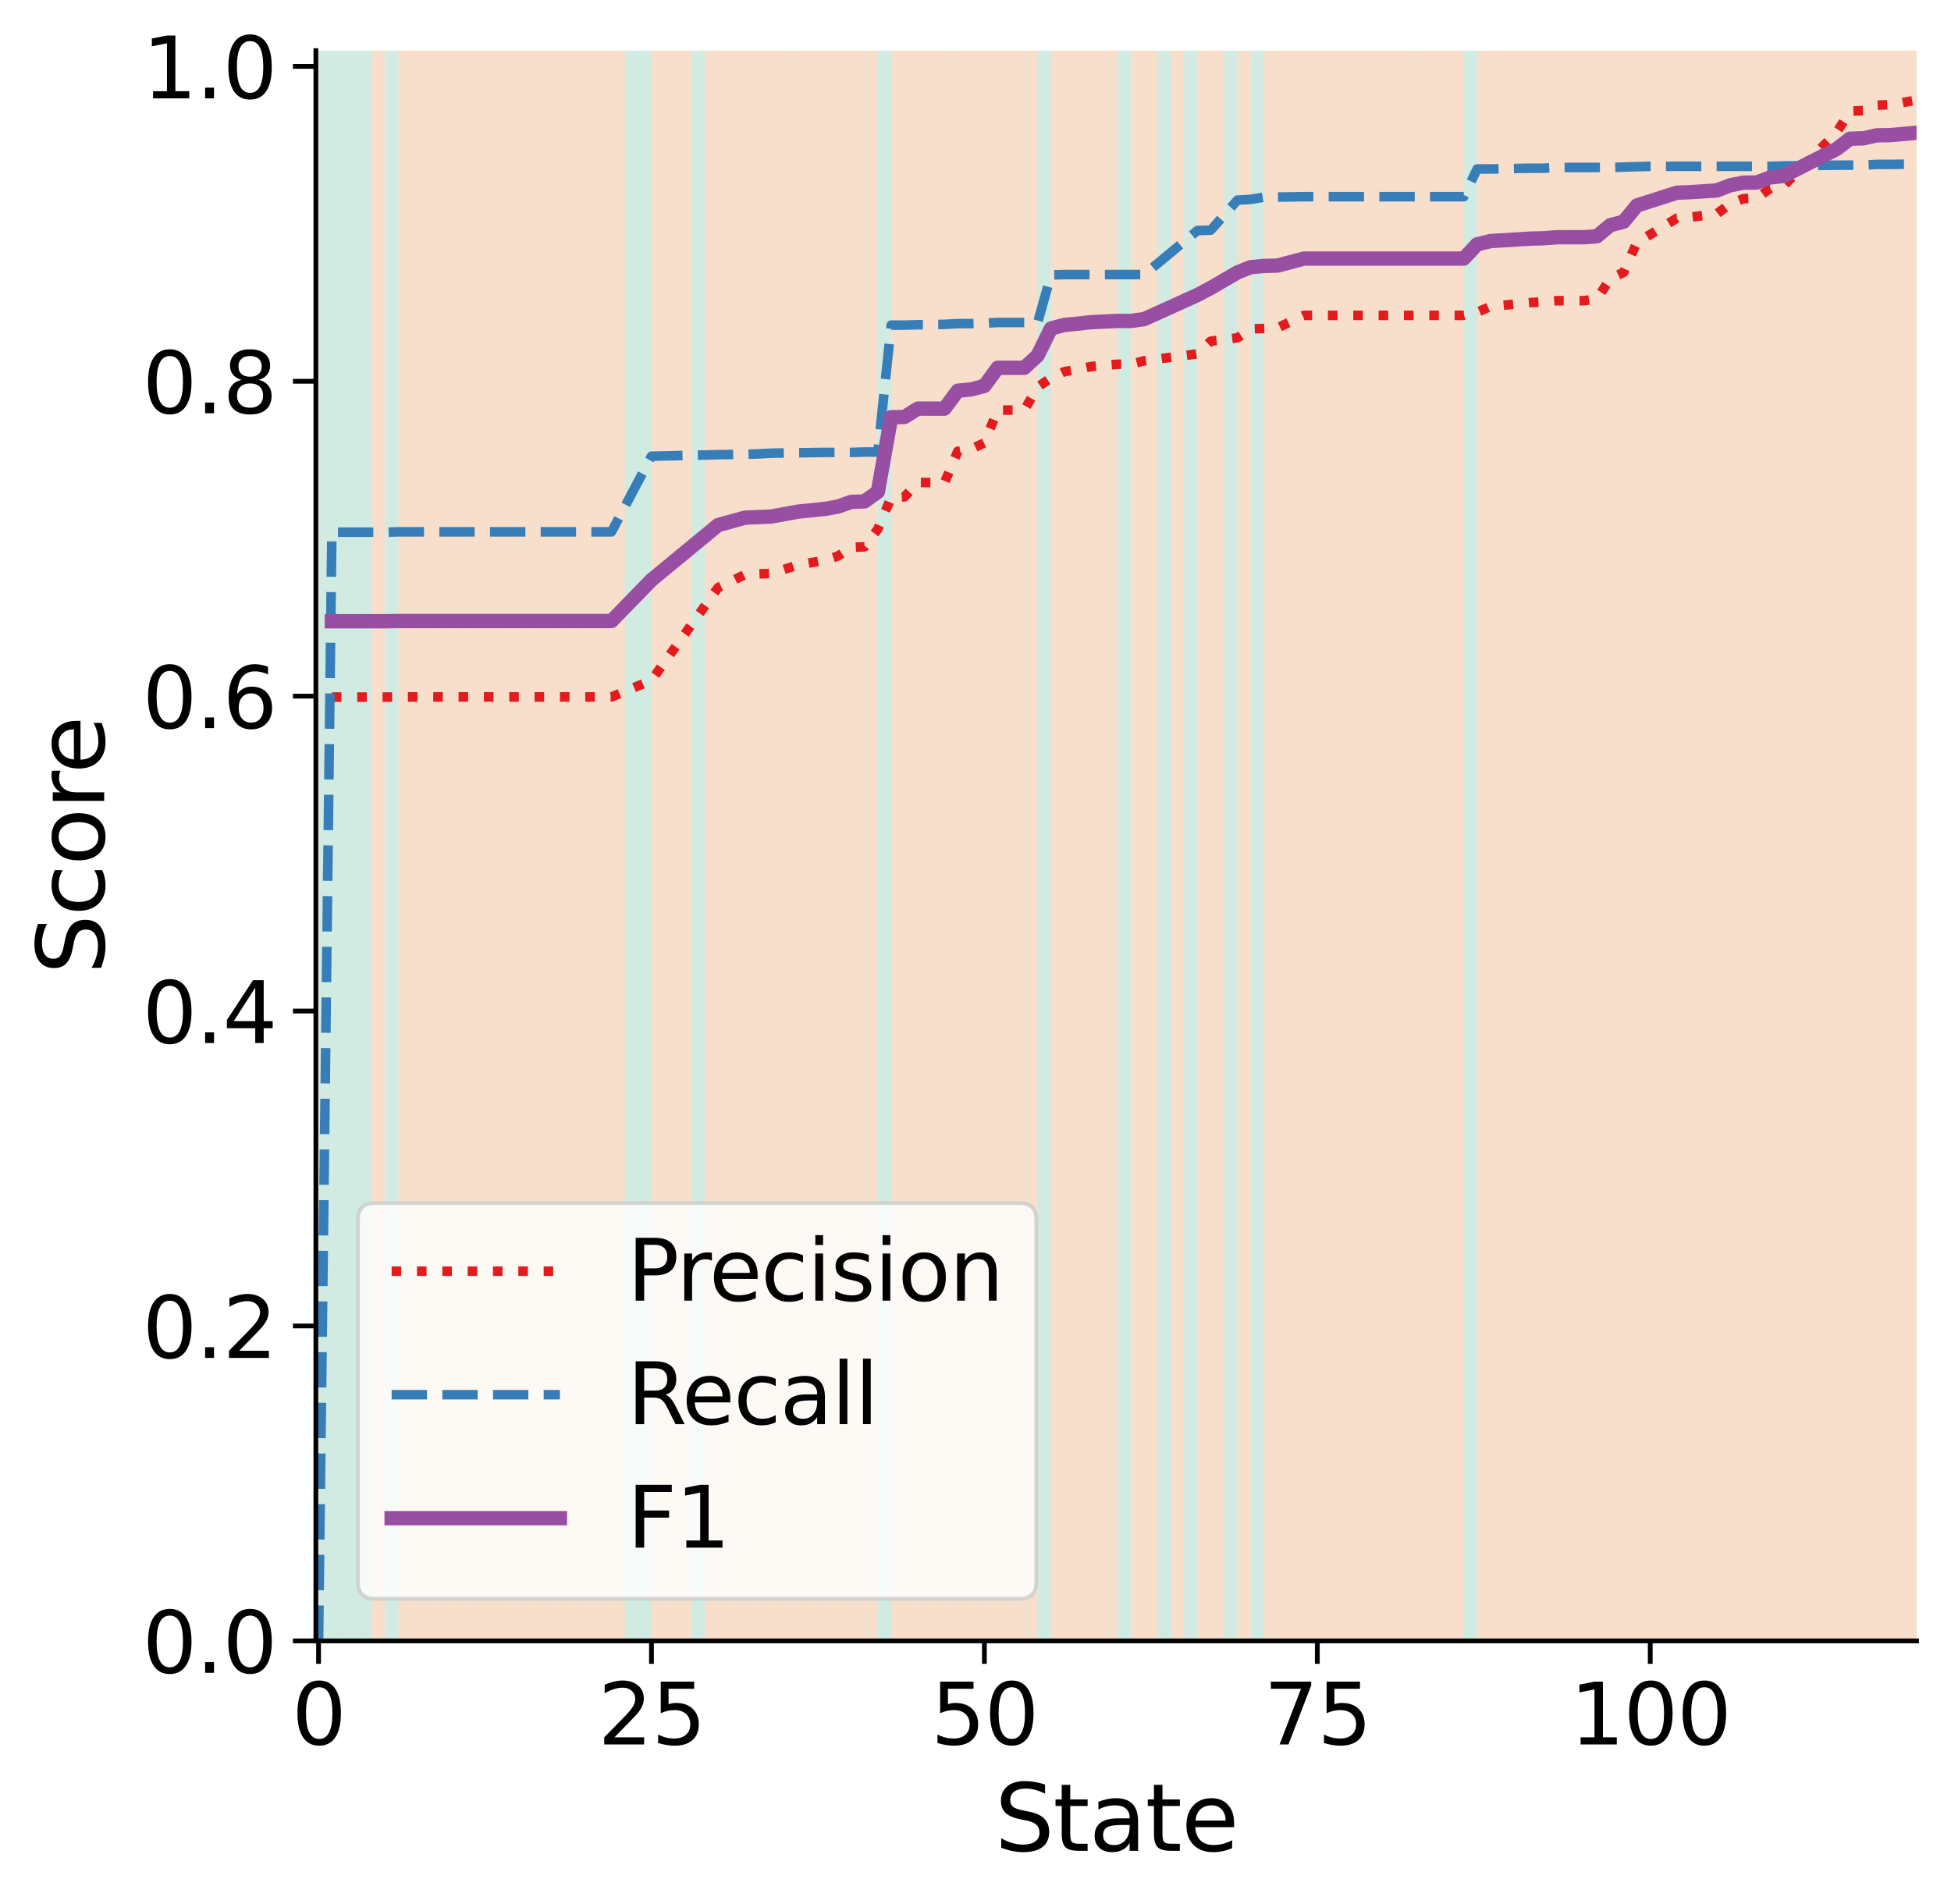 <?xml version="1.0" encoding="utf-8" standalone="no"?>
<!DOCTYPE svg PUBLIC "-//W3C//DTD SVG 1.1//EN"
  "http://www.w3.org/Graphics/SVG/1.1/DTD/svg11.dtd">
<svg xmlns:xlink="http://www.w3.org/1999/xlink" width="408.072pt" height="398.349pt" viewBox="0 0 408.072 398.349" xmlns="http://www.w3.org/2000/svg" version="1.1">
 <defs>
  <style type="text/css">*{stroke-linejoin: round; stroke-linecap: butt}</style>
 </defs>
 <g id="figure_1">
  <g id="patch_1">
   <path d="M 0 398.349 
L 408.072 398.349 
L 408.072 0 
L 0 0 
z
" style="fill: #ffffff"/>
  </g>
  <g id="axes_1">
   <g id="patch_2">
    <path d="M 66.072 343.233 
L 400.872 343.233 
L 400.872 10.593 
L 66.072 10.593 
z
" style="fill: #ffffff"/>
   </g>
   <g id="PolyCollection_1"/>
   <g id="PolyCollection_2"/>
   <g id="PolyCollection_3"/>
   <g id="PolyCollection_4">
    <defs>
     <path id="m99bea646df" d="M 66.629 -387.755 
L 66.629 -55.115 
L 69.414 -55.115 
L 69.414 -387.755 
L 69.414 -387.755 
L 66.629 -387.755 
z
"/>
    </defs>
    <g clip-path="url(#p929704b78c)">
     <use xlink:href="#m99bea646df" x="0" y="398.349" style="fill: #1b9e77; fill-opacity: 0.2"/>
    </g>
   </g>
   <g id="PolyCollection_5">
    <defs>
     <path id="md0180c9663" d="M 69.414 -387.755 
L 69.414 -55.115 
L 72.199 -55.115 
L 72.199 -387.755 
L 72.199 -387.755 
L 69.414 -387.755 
z
"/>
    </defs>
    <g clip-path="url(#p929704b78c)">
     <use xlink:href="#md0180c9663" x="0" y="398.349" style="fill: #1b9e77; fill-opacity: 0.2"/>
    </g>
   </g>
   <g id="PolyCollection_6">
    <defs>
     <path id="mb7b93b33c0" d="M 72.199 -387.755 
L 72.199 -55.115 
L 74.985 -55.115 
L 74.985 -387.755 
L 74.985 -387.755 
L 72.199 -387.755 
z
"/>
    </defs>
    <g clip-path="url(#p929704b78c)">
     <use xlink:href="#mb7b93b33c0" x="0" y="398.349" style="fill: #1b9e77; fill-opacity: 0.2"/>
    </g>
   </g>
   <g id="PolyCollection_7">
    <defs>
     <path id="m4c41f0f21c" d="M 74.985 -387.755 
L 74.985 -55.115 
L 77.77 -55.115 
L 77.77 -387.755 
L 77.77 -387.755 
L 74.985 -387.755 
z
"/>
    </defs>
    <g clip-path="url(#p929704b78c)">
     <use xlink:href="#m4c41f0f21c" x="0" y="398.349" style="fill: #1b9e77; fill-opacity: 0.2"/>
    </g>
   </g>
   <g id="PolyCollection_8">
    <defs>
     <path id="m359c688129" d="M 77.77 -387.755 
L 77.77 -55.115 
L 80.555 -55.115 
L 80.555 -387.755 
L 80.555 -387.755 
L 77.77 -387.755 
z
"/>
    </defs>
    <g clip-path="url(#p929704b78c)">
     <use xlink:href="#m359c688129" x="0" y="398.349" style="fill: #d95f02; fill-opacity: 0.2"/>
    </g>
   </g>
   <g id="PolyCollection_9">
    <defs>
     <path id="mc1206c4efe" d="M 80.555 -387.755 
L 80.555 -55.115 
L 83.341 -55.115 
L 83.341 -387.755 
L 83.341 -387.755 
L 80.555 -387.755 
z
"/>
    </defs>
    <g clip-path="url(#p929704b78c)">
     <use xlink:href="#mc1206c4efe" x="0" y="398.349" style="fill: #1b9e77; fill-opacity: 0.2"/>
    </g>
   </g>
   <g id="PolyCollection_10">
    <defs>
     <path id="m8c16226abe" d="M 83.341 -387.755 
L 83.341 -55.115 
L 86.126 -55.115 
L 86.126 -387.755 
L 86.126 -387.755 
L 83.341 -387.755 
z
"/>
    </defs>
    <g clip-path="url(#p929704b78c)">
     <use xlink:href="#m8c16226abe" x="0" y="398.349" style="fill: #d95f02; fill-opacity: 0.2"/>
    </g>
   </g>
   <g id="PolyCollection_11">
    <defs>
     <path id="mbaeee8e14c" d="M 86.126 -387.755 
L 86.126 -55.115 
L 88.911 -55.115 
L 88.911 -387.755 
L 88.911 -387.755 
L 86.126 -387.755 
z
"/>
    </defs>
    <g clip-path="url(#p929704b78c)">
     <use xlink:href="#mbaeee8e14c" x="0" y="398.349" style="fill: #d95f02; fill-opacity: 0.2"/>
    </g>
   </g>
   <g id="PolyCollection_12">
    <defs>
     <path id="m9bd02a26d5" d="M 88.911 -387.755 
L 88.911 -55.115 
L 91.697 -55.115 
L 91.697 -387.755 
L 91.697 -387.755 
L 88.911 -387.755 
z
"/>
    </defs>
    <g clip-path="url(#p929704b78c)">
     <use xlink:href="#m9bd02a26d5" x="0" y="398.349" style="fill: #d95f02; fill-opacity: 0.2"/>
    </g>
   </g>
   <g id="PolyCollection_13">
    <defs>
     <path id="m6774c5c431" d="M 91.697 -387.755 
L 91.697 -55.115 
L 94.482 -55.115 
L 94.482 -387.755 
L 94.482 -387.755 
L 91.697 -387.755 
z
"/>
    </defs>
    <g clip-path="url(#p929704b78c)">
     <use xlink:href="#m6774c5c431" x="0" y="398.349" style="fill: #d95f02; fill-opacity: 0.2"/>
    </g>
   </g>
   <g id="PolyCollection_14">
    <defs>
     <path id="m8c5798da23" d="M 94.482 -387.755 
L 94.482 -55.115 
L 97.268 -55.115 
L 97.268 -387.755 
L 97.268 -387.755 
L 94.482 -387.755 
z
"/>
    </defs>
    <g clip-path="url(#p929704b78c)">
     <use xlink:href="#m8c5798da23" x="0" y="398.349" style="fill: #d95f02; fill-opacity: 0.2"/>
    </g>
   </g>
   <g id="PolyCollection_15">
    <defs>
     <path id="mf493239527" d="M 97.268 -387.755 
L 97.268 -55.115 
L 100.053 -55.115 
L 100.053 -387.755 
L 100.053 -387.755 
L 97.268 -387.755 
z
"/>
    </defs>
    <g clip-path="url(#p929704b78c)">
     <use xlink:href="#mf493239527" x="0" y="398.349" style="fill: #d95f02; fill-opacity: 0.2"/>
    </g>
   </g>
   <g id="PolyCollection_16">
    <defs>
     <path id="ma928618f04" d="M 100.053 -387.755 
L 100.053 -55.115 
L 102.838 -55.115 
L 102.838 -387.755 
L 102.838 -387.755 
L 100.053 -387.755 
z
"/>
    </defs>
    <g clip-path="url(#p929704b78c)">
     <use xlink:href="#ma928618f04" x="0" y="398.349" style="fill: #d95f02; fill-opacity: 0.2"/>
    </g>
   </g>
   <g id="PolyCollection_17">
    <defs>
     <path id="m1406e16eca" d="M 102.838 -387.755 
L 102.838 -55.115 
L 105.624 -55.115 
L 105.624 -387.755 
L 105.624 -387.755 
L 102.838 -387.755 
z
"/>
    </defs>
    <g clip-path="url(#p929704b78c)">
     <use xlink:href="#m1406e16eca" x="0" y="398.349" style="fill: #d95f02; fill-opacity: 0.2"/>
    </g>
   </g>
   <g id="PolyCollection_18">
    <defs>
     <path id="md5d0980545" d="M 105.624 -387.755 
L 105.624 -55.115 
L 108.409 -55.115 
L 108.409 -387.755 
L 108.409 -387.755 
L 105.624 -387.755 
z
"/>
    </defs>
    <g clip-path="url(#p929704b78c)">
     <use xlink:href="#md5d0980545" x="0" y="398.349" style="fill: #d95f02; fill-opacity: 0.2"/>
    </g>
   </g>
   <g id="PolyCollection_19">
    <defs>
     <path id="mec6a2d165e" d="M 108.409 -387.755 
L 108.409 -55.115 
L 111.194 -55.115 
L 111.194 -387.755 
L 111.194 -387.755 
L 108.409 -387.755 
z
"/>
    </defs>
    <g clip-path="url(#p929704b78c)">
     <use xlink:href="#mec6a2d165e" x="0" y="398.349" style="fill: #d95f02; fill-opacity: 0.2"/>
    </g>
   </g>
   <g id="PolyCollection_20">
    <defs>
     <path id="m01749aafdd" d="M 111.194 -387.755 
L 111.194 -55.115 
L 113.98 -55.115 
L 113.98 -387.755 
L 113.98 -387.755 
L 111.194 -387.755 
z
"/>
    </defs>
    <g clip-path="url(#p929704b78c)">
     <use xlink:href="#m01749aafdd" x="0" y="398.349" style="fill: #d95f02; fill-opacity: 0.2"/>
    </g>
   </g>
   <g id="PolyCollection_21">
    <defs>
     <path id="ma907759cc5" d="M 113.98 -387.755 
L 113.98 -55.115 
L 116.765 -55.115 
L 116.765 -387.755 
L 116.765 -387.755 
L 113.98 -387.755 
z
"/>
    </defs>
    <g clip-path="url(#p929704b78c)">
     <use xlink:href="#ma907759cc5" x="0" y="398.349" style="fill: #d95f02; fill-opacity: 0.2"/>
    </g>
   </g>
   <g id="PolyCollection_22">
    <defs>
     <path id="m3e1fecfd09" d="M 116.765 -387.755 
L 116.765 -55.115 
L 119.55 -55.115 
L 119.55 -387.755 
L 119.55 -387.755 
L 116.765 -387.755 
z
"/>
    </defs>
    <g clip-path="url(#p929704b78c)">
     <use xlink:href="#m3e1fecfd09" x="0" y="398.349" style="fill: #d95f02; fill-opacity: 0.2"/>
    </g>
   </g>
   <g id="PolyCollection_23">
    <defs>
     <path id="m77230a3397" d="M 119.55 -387.755 
L 119.55 -55.115 
L 122.336 -55.115 
L 122.336 -387.755 
L 122.336 -387.755 
L 119.55 -387.755 
z
"/>
    </defs>
    <g clip-path="url(#p929704b78c)">
     <use xlink:href="#m77230a3397" x="0" y="398.349" style="fill: #d95f02; fill-opacity: 0.2"/>
    </g>
   </g>
   <g id="PolyCollection_24">
    <defs>
     <path id="m03f0aa13c6" d="M 122.336 -387.755 
L 122.336 -55.115 
L 125.121 -55.115 
L 125.121 -387.755 
L 125.121 -387.755 
L 122.336 -387.755 
z
"/>
    </defs>
    <g clip-path="url(#p929704b78c)">
     <use xlink:href="#m03f0aa13c6" x="0" y="398.349" style="fill: #d95f02; fill-opacity: 0.2"/>
    </g>
   </g>
   <g id="PolyCollection_25">
    <defs>
     <path id="mf4f80c43e7" d="M 125.121 -387.755 
L 125.121 -55.115 
L 127.906 -55.115 
L 127.906 -387.755 
L 127.906 -387.755 
L 125.121 -387.755 
z
"/>
    </defs>
    <g clip-path="url(#p929704b78c)">
     <use xlink:href="#mf4f80c43e7" x="0" y="398.349" style="fill: #d95f02; fill-opacity: 0.2"/>
    </g>
   </g>
   <g id="PolyCollection_26">
    <defs>
     <path id="med9f993c1a" d="M 127.906 -387.755 
L 127.906 -55.115 
L 130.692 -55.115 
L 130.692 -387.755 
L 130.692 -387.755 
L 127.906 -387.755 
z
"/>
    </defs>
    <g clip-path="url(#p929704b78c)">
     <use xlink:href="#med9f993c1a" x="0" y="398.349" style="fill: #d95f02; fill-opacity: 0.2"/>
    </g>
   </g>
   <g id="PolyCollection_27">
    <defs>
     <path id="mda878fc1e7" d="M 130.692 -387.755 
L 130.692 -55.115 
L 133.477 -55.115 
L 133.477 -387.755 
L 133.477 -387.755 
L 130.692 -387.755 
z
"/>
    </defs>
    <g clip-path="url(#p929704b78c)">
     <use xlink:href="#mda878fc1e7" x="0" y="398.349" style="fill: #1b9e77; fill-opacity: 0.2"/>
    </g>
   </g>
   <g id="PolyCollection_28">
    <defs>
     <path id="m0fb503101d" d="M 133.477 -387.755 
L 133.477 -55.115 
L 136.263 -55.115 
L 136.263 -387.755 
L 136.263 -387.755 
L 133.477 -387.755 
z
"/>
    </defs>
    <g clip-path="url(#p929704b78c)">
     <use xlink:href="#m0fb503101d" x="0" y="398.349" style="fill: #1b9e77; fill-opacity: 0.2"/>
    </g>
   </g>
   <g id="PolyCollection_29">
    <defs>
     <path id="m2e420829cb" d="M 136.263 -387.755 
L 136.263 -55.115 
L 139.048 -55.115 
L 139.048 -387.755 
L 139.048 -387.755 
L 136.263 -387.755 
z
"/>
    </defs>
    <g clip-path="url(#p929704b78c)">
     <use xlink:href="#m2e420829cb" x="0" y="398.349" style="fill: #d95f02; fill-opacity: 0.2"/>
    </g>
   </g>
   <g id="PolyCollection_30">
    <defs>
     <path id="m1d65104ff9" d="M 139.048 -387.755 
L 139.048 -55.115 
L 141.833 -55.115 
L 141.833 -387.755 
L 141.833 -387.755 
L 139.048 -387.755 
z
"/>
    </defs>
    <g clip-path="url(#p929704b78c)">
     <use xlink:href="#m1d65104ff9" x="0" y="398.349" style="fill: #d95f02; fill-opacity: 0.2"/>
    </g>
   </g>
   <g id="PolyCollection_31">
    <defs>
     <path id="m89cb61457b" d="M 141.833 -387.755 
L 141.833 -55.115 
L 144.619 -55.115 
L 144.619 -387.755 
L 144.619 -387.755 
L 141.833 -387.755 
z
"/>
    </defs>
    <g clip-path="url(#p929704b78c)">
     <use xlink:href="#m89cb61457b" x="0" y="398.349" style="fill: #d95f02; fill-opacity: 0.2"/>
    </g>
   </g>
   <g id="PolyCollection_32">
    <defs>
     <path id="m1944bfd7ff" d="M 144.619 -387.755 
L 144.619 -55.115 
L 147.404 -55.115 
L 147.404 -387.755 
L 147.404 -387.755 
L 144.619 -387.755 
z
"/>
    </defs>
    <g clip-path="url(#p929704b78c)">
     <use xlink:href="#m1944bfd7ff" x="0" y="398.349" style="fill: #1b9e77; fill-opacity: 0.2"/>
    </g>
   </g>
   <g id="PolyCollection_33">
    <defs>
     <path id="mce4ef5ae58" d="M 147.404 -387.755 
L 147.404 -55.115 
L 150.189 -55.115 
L 150.189 -387.755 
L 150.189 -387.755 
L 147.404 -387.755 
z
"/>
    </defs>
    <g clip-path="url(#p929704b78c)">
     <use xlink:href="#mce4ef5ae58" x="0" y="398.349" style="fill: #d95f02; fill-opacity: 0.2"/>
    </g>
   </g>
   <g id="PolyCollection_34">
    <defs>
     <path id="m8d3a212c8b" d="M 150.189 -387.755 
L 150.189 -55.115 
L 152.975 -55.115 
L 152.975 -387.755 
L 152.975 -387.755 
L 150.189 -387.755 
z
"/>
    </defs>
    <g clip-path="url(#p929704b78c)">
     <use xlink:href="#m8d3a212c8b" x="0" y="398.349" style="fill: #d95f02; fill-opacity: 0.2"/>
    </g>
   </g>
   <g id="PolyCollection_35">
    <defs>
     <path id="m9c1c7e4bdd" d="M 152.975 -387.755 
L 152.975 -55.115 
L 155.76 -55.115 
L 155.76 -387.755 
L 155.76 -387.755 
L 152.975 -387.755 
z
"/>
    </defs>
    <g clip-path="url(#p929704b78c)">
     <use xlink:href="#m9c1c7e4bdd" x="0" y="398.349" style="fill: #d95f02; fill-opacity: 0.2"/>
    </g>
   </g>
   <g id="PolyCollection_36">
    <defs>
     <path id="m3311ce2517" d="M 155.76 -387.755 
L 155.76 -55.115 
L 158.545 -55.115 
L 158.545 -387.755 
L 158.545 -387.755 
L 155.76 -387.755 
z
"/>
    </defs>
    <g clip-path="url(#p929704b78c)">
     <use xlink:href="#m3311ce2517" x="0" y="398.349" style="fill: #d95f02; fill-opacity: 0.2"/>
    </g>
   </g>
   <g id="PolyCollection_37">
    <defs>
     <path id="m8c0f45de38" d="M 158.545 -387.755 
L 158.545 -55.115 
L 161.331 -55.115 
L 161.331 -387.755 
L 161.331 -387.755 
L 158.545 -387.755 
z
"/>
    </defs>
    <g clip-path="url(#p929704b78c)">
     <use xlink:href="#m8c0f45de38" x="0" y="398.349" style="fill: #d95f02; fill-opacity: 0.2"/>
    </g>
   </g>
   <g id="PolyCollection_38">
    <defs>
     <path id="m4a4a36c8fc" d="M 161.331 -387.755 
L 161.331 -55.115 
L 164.116 -55.115 
L 164.116 -387.755 
L 164.116 -387.755 
L 161.331 -387.755 
z
"/>
    </defs>
    <g clip-path="url(#p929704b78c)">
     <use xlink:href="#m4a4a36c8fc" x="0" y="398.349" style="fill: #d95f02; fill-opacity: 0.2"/>
    </g>
   </g>
   <g id="PolyCollection_39">
    <defs>
     <path id="m496a83534c" d="M 164.116 -387.755 
L 164.116 -55.115 
L 166.901 -55.115 
L 166.901 -387.755 
L 166.901 -387.755 
L 164.116 -387.755 
z
"/>
    </defs>
    <g clip-path="url(#p929704b78c)">
     <use xlink:href="#m496a83534c" x="0" y="398.349" style="fill: #d95f02; fill-opacity: 0.2"/>
    </g>
   </g>
   <g id="PolyCollection_40">
    <defs>
     <path id="mfcddba0ce6" d="M 166.901 -387.755 
L 166.901 -55.115 
L 169.687 -55.115 
L 169.687 -387.755 
L 169.687 -387.755 
L 166.901 -387.755 
z
"/>
    </defs>
    <g clip-path="url(#p929704b78c)">
     <use xlink:href="#mfcddba0ce6" x="0" y="398.349" style="fill: #d95f02; fill-opacity: 0.2"/>
    </g>
   </g>
   <g id="PolyCollection_41">
    <defs>
     <path id="maf4a869150" d="M 169.687 -387.755 
L 169.687 -55.115 
L 172.472 -55.115 
L 172.472 -387.755 
L 172.472 -387.755 
L 169.687 -387.755 
z
"/>
    </defs>
    <g clip-path="url(#p929704b78c)">
     <use xlink:href="#maf4a869150" x="0" y="398.349" style="fill: #d95f02; fill-opacity: 0.2"/>
    </g>
   </g>
   <g id="PolyCollection_42">
    <defs>
     <path id="ma27653be33" d="M 172.472 -387.755 
L 172.472 -55.115 
L 175.258 -55.115 
L 175.258 -387.755 
L 175.258 -387.755 
L 172.472 -387.755 
z
"/>
    </defs>
    <g clip-path="url(#p929704b78c)">
     <use xlink:href="#ma27653be33" x="0" y="398.349" style="fill: #d95f02; fill-opacity: 0.2"/>
    </g>
   </g>
   <g id="PolyCollection_43">
    <defs>
     <path id="m578faa18ee" d="M 175.258 -387.755 
L 175.258 -55.115 
L 178.043 -55.115 
L 178.043 -387.755 
L 178.043 -387.755 
L 175.258 -387.755 
z
"/>
    </defs>
    <g clip-path="url(#p929704b78c)">
     <use xlink:href="#m578faa18ee" x="0" y="398.349" style="fill: #d95f02; fill-opacity: 0.2"/>
    </g>
   </g>
   <g id="PolyCollection_44">
    <defs>
     <path id="m4abf055ac4" d="M 178.043 -387.755 
L 178.043 -55.115 
L 180.828 -55.115 
L 180.828 -387.755 
L 180.828 -387.755 
L 178.043 -387.755 
z
"/>
    </defs>
    <g clip-path="url(#p929704b78c)">
     <use xlink:href="#m4abf055ac4" x="0" y="398.349" style="fill: #d95f02; fill-opacity: 0.2"/>
    </g>
   </g>
   <g id="PolyCollection_45">
    <defs>
     <path id="m4adf65dbb9" d="M 180.828 -387.755 
L 180.828 -55.115 
L 183.614 -55.115 
L 183.614 -387.755 
L 183.614 -387.755 
L 180.828 -387.755 
z
"/>
    </defs>
    <g clip-path="url(#p929704b78c)">
     <use xlink:href="#m4adf65dbb9" x="0" y="398.349" style="fill: #d95f02; fill-opacity: 0.2"/>
    </g>
   </g>
   <g id="PolyCollection_46">
    <defs>
     <path id="m4e7e337b93" d="M 183.614 -387.755 
L 183.614 -55.115 
L 186.399 -55.115 
L 186.399 -387.755 
L 186.399 -387.755 
L 183.614 -387.755 
z
"/>
    </defs>
    <g clip-path="url(#p929704b78c)">
     <use xlink:href="#m4e7e337b93" x="0" y="398.349" style="fill: #1b9e77; fill-opacity: 0.2"/>
    </g>
   </g>
   <g id="PolyCollection_47">
    <defs>
     <path id="m169034444f" d="M 186.399 -387.755 
L 186.399 -55.115 
L 189.184 -55.115 
L 189.184 -387.755 
L 189.184 -387.755 
L 186.399 -387.755 
z
"/>
    </defs>
    <g clip-path="url(#p929704b78c)">
     <use xlink:href="#m169034444f" x="0" y="398.349" style="fill: #d95f02; fill-opacity: 0.2"/>
    </g>
   </g>
   <g id="PolyCollection_48">
    <defs>
     <path id="mf114e3b728" d="M 189.184 -387.755 
L 189.184 -55.115 
L 191.97 -55.115 
L 191.97 -387.755 
L 191.97 -387.755 
L 189.184 -387.755 
z
"/>
    </defs>
    <g clip-path="url(#p929704b78c)">
     <use xlink:href="#mf114e3b728" x="0" y="398.349" style="fill: #d95f02; fill-opacity: 0.2"/>
    </g>
   </g>
   <g id="PolyCollection_49">
    <defs>
     <path id="m776c28524d" d="M 191.97 -387.755 
L 191.97 -55.115 
L 194.755 -55.115 
L 194.755 -387.755 
L 194.755 -387.755 
L 191.97 -387.755 
z
"/>
    </defs>
    <g clip-path="url(#p929704b78c)">
     <use xlink:href="#m776c28524d" x="0" y="398.349" style="fill: #d95f02; fill-opacity: 0.2"/>
    </g>
   </g>
   <g id="PolyCollection_50">
    <defs>
     <path id="m9b8f4fbb90" d="M 194.755 -387.755 
L 194.755 -55.115 
L 197.54 -55.115 
L 197.54 -387.755 
L 197.54 -387.755 
L 194.755 -387.755 
z
"/>
    </defs>
    <g clip-path="url(#p929704b78c)">
     <use xlink:href="#m9b8f4fbb90" x="0" y="398.349" style="fill: #d95f02; fill-opacity: 0.2"/>
    </g>
   </g>
   <g id="PolyCollection_51">
    <defs>
     <path id="mc627eda949" d="M 197.54 -387.755 
L 197.54 -55.115 
L 200.326 -55.115 
L 200.326 -387.755 
L 200.326 -387.755 
L 197.54 -387.755 
z
"/>
    </defs>
    <g clip-path="url(#p929704b78c)">
     <use xlink:href="#mc627eda949" x="0" y="398.349" style="fill: #d95f02; fill-opacity: 0.2"/>
    </g>
   </g>
   <g id="PolyCollection_52">
    <defs>
     <path id="m509235f0af" d="M 200.326 -387.755 
L 200.326 -55.115 
L 203.111 -55.115 
L 203.111 -387.755 
L 203.111 -387.755 
L 200.326 -387.755 
z
"/>
    </defs>
    <g clip-path="url(#p929704b78c)">
     <use xlink:href="#m509235f0af" x="0" y="398.349" style="fill: #d95f02; fill-opacity: 0.2"/>
    </g>
   </g>
   <g id="PolyCollection_53">
    <defs>
     <path id="m92e00d829d" d="M 203.111 -387.755 
L 203.111 -55.115 
L 205.896 -55.115 
L 205.896 -387.755 
L 205.896 -387.755 
L 203.111 -387.755 
z
"/>
    </defs>
    <g clip-path="url(#p929704b78c)">
     <use xlink:href="#m92e00d829d" x="0" y="398.349" style="fill: #d95f02; fill-opacity: 0.2"/>
    </g>
   </g>
   <g id="PolyCollection_54">
    <defs>
     <path id="m9401890e20" d="M 205.896 -387.755 
L 205.896 -55.115 
L 208.682 -55.115 
L 208.682 -387.755 
L 208.682 -387.755 
L 205.896 -387.755 
z
"/>
    </defs>
    <g clip-path="url(#p929704b78c)">
     <use xlink:href="#m9401890e20" x="0" y="398.349" style="fill: #d95f02; fill-opacity: 0.2"/>
    </g>
   </g>
   <g id="PolyCollection_55">
    <defs>
     <path id="md637f1f3ee" d="M 208.682 -387.755 
L 208.682 -55.115 
L 211.467 -55.115 
L 211.467 -387.755 
L 211.467 -387.755 
L 208.682 -387.755 
z
"/>
    </defs>
    <g clip-path="url(#p929704b78c)">
     <use xlink:href="#md637f1f3ee" x="0" y="398.349" style="fill: #d95f02; fill-opacity: 0.2"/>
    </g>
   </g>
   <g id="PolyCollection_56">
    <defs>
     <path id="m363e6f2461" d="M 211.467 -387.755 
L 211.467 -55.115 
L 214.253 -55.115 
L 214.253 -387.755 
L 214.253 -387.755 
L 211.467 -387.755 
z
"/>
    </defs>
    <g clip-path="url(#p929704b78c)">
     <use xlink:href="#m363e6f2461" x="0" y="398.349" style="fill: #d95f02; fill-opacity: 0.2"/>
    </g>
   </g>
   <g id="PolyCollection_57">
    <defs>
     <path id="m78c71027b8" d="M 214.253 -387.755 
L 214.253 -55.115 
L 217.038 -55.115 
L 217.038 -387.755 
L 217.038 -387.755 
L 214.253 -387.755 
z
"/>
    </defs>
    <g clip-path="url(#p929704b78c)">
     <use xlink:href="#m78c71027b8" x="0" y="398.349" style="fill: #d95f02; fill-opacity: 0.2"/>
    </g>
   </g>
   <g id="PolyCollection_58">
    <defs>
     <path id="m1efe8d07bf" d="M 217.038 -387.755 
L 217.038 -55.115 
L 219.823 -55.115 
L 219.823 -387.755 
L 219.823 -387.755 
L 217.038 -387.755 
z
"/>
    </defs>
    <g clip-path="url(#p929704b78c)">
     <use xlink:href="#m1efe8d07bf" x="0" y="398.349" style="fill: #1b9e77; fill-opacity: 0.2"/>
    </g>
   </g>
   <g id="PolyCollection_59">
    <defs>
     <path id="mab044b389e" d="M 219.823 -387.755 
L 219.823 -55.115 
L 222.609 -55.115 
L 222.609 -387.755 
L 222.609 -387.755 
L 219.823 -387.755 
z
"/>
    </defs>
    <g clip-path="url(#p929704b78c)">
     <use xlink:href="#mab044b389e" x="0" y="398.349" style="fill: #d95f02; fill-opacity: 0.2"/>
    </g>
   </g>
   <g id="PolyCollection_60">
    <defs>
     <path id="m09c107ac75" d="M 222.609 -387.755 
L 222.609 -55.115 
L 225.394 -55.115 
L 225.394 -387.755 
L 225.394 -387.755 
L 222.609 -387.755 
z
"/>
    </defs>
    <g clip-path="url(#p929704b78c)">
     <use xlink:href="#m09c107ac75" x="0" y="398.349" style="fill: #d95f02; fill-opacity: 0.2"/>
    </g>
   </g>
   <g id="PolyCollection_61">
    <defs>
     <path id="m40cf9830e2" d="M 225.394 -387.755 
L 225.394 -55.115 
L 228.179 -55.115 
L 228.179 -387.755 
L 228.179 -387.755 
L 225.394 -387.755 
z
"/>
    </defs>
    <g clip-path="url(#p929704b78c)">
     <use xlink:href="#m40cf9830e2" x="0" y="398.349" style="fill: #d95f02; fill-opacity: 0.2"/>
    </g>
   </g>
   <g id="PolyCollection_62">
    <defs>
     <path id="me4b901097d" d="M 228.179 -387.755 
L 228.179 -55.115 
L 230.965 -55.115 
L 230.965 -387.755 
L 230.965 -387.755 
L 228.179 -387.755 
z
"/>
    </defs>
    <g clip-path="url(#p929704b78c)">
     <use xlink:href="#me4b901097d" x="0" y="398.349" style="fill: #d95f02; fill-opacity: 0.2"/>
    </g>
   </g>
   <g id="PolyCollection_63">
    <defs>
     <path id="mcbbc6b9747" d="M 230.965 -387.755 
L 230.965 -55.115 
L 233.75 -55.115 
L 233.75 -387.755 
L 233.75 -387.755 
L 230.965 -387.755 
z
"/>
    </defs>
    <g clip-path="url(#p929704b78c)">
     <use xlink:href="#mcbbc6b9747" x="0" y="398.349" style="fill: #d95f02; fill-opacity: 0.2"/>
    </g>
   </g>
   <g id="PolyCollection_64">
    <defs>
     <path id="m524fe2dce4" d="M 233.75 -387.755 
L 233.75 -55.115 
L 236.535 -55.115 
L 236.535 -387.755 
L 236.535 -387.755 
L 233.75 -387.755 
z
"/>
    </defs>
    <g clip-path="url(#p929704b78c)">
     <use xlink:href="#m524fe2dce4" x="0" y="398.349" style="fill: #1b9e77; fill-opacity: 0.2"/>
    </g>
   </g>
   <g id="PolyCollection_65">
    <defs>
     <path id="mb4183c7cca" d="M 236.535 -387.755 
L 236.535 -55.115 
L 239.321 -55.115 
L 239.321 -387.755 
L 239.321 -387.755 
L 236.535 -387.755 
z
"/>
    </defs>
    <g clip-path="url(#p929704b78c)">
     <use xlink:href="#mb4183c7cca" x="0" y="398.349" style="fill: #d95f02; fill-opacity: 0.2"/>
    </g>
   </g>
   <g id="PolyCollection_66">
    <defs>
     <path id="maf2aab927a" d="M 239.321 -387.755 
L 239.321 -55.115 
L 242.106 -55.115 
L 242.106 -387.755 
L 242.106 -387.755 
L 239.321 -387.755 
z
"/>
    </defs>
    <g clip-path="url(#p929704b78c)">
     <use xlink:href="#maf2aab927a" x="0" y="398.349" style="fill: #d95f02; fill-opacity: 0.2"/>
    </g>
   </g>
   <g id="PolyCollection_67">
    <defs>
     <path id="ma347f4f1fa" d="M 242.106 -387.755 
L 242.106 -55.115 
L 244.891 -55.115 
L 244.891 -387.755 
L 244.891 -387.755 
L 242.106 -387.755 
z
"/>
    </defs>
    <g clip-path="url(#p929704b78c)">
     <use xlink:href="#ma347f4f1fa" x="0" y="398.349" style="fill: #1b9e77; fill-opacity: 0.2"/>
    </g>
   </g>
   <g id="PolyCollection_68">
    <defs>
     <path id="mace6ee02a7" d="M 244.891 -387.755 
L 244.891 -55.115 
L 247.677 -55.115 
L 247.677 -387.755 
L 247.677 -387.755 
L 244.891 -387.755 
z
"/>
    </defs>
    <g clip-path="url(#p929704b78c)">
     <use xlink:href="#mace6ee02a7" x="0" y="398.349" style="fill: #d95f02; fill-opacity: 0.2"/>
    </g>
   </g>
   <g id="PolyCollection_69">
    <defs>
     <path id="ma7768f8569" d="M 247.677 -387.755 
L 247.677 -55.115 
L 250.462 -55.115 
L 250.462 -387.755 
L 250.462 -387.755 
L 247.677 -387.755 
z
"/>
    </defs>
    <g clip-path="url(#p929704b78c)">
     <use xlink:href="#ma7768f8569" x="0" y="398.349" style="fill: #1b9e77; fill-opacity: 0.2"/>
    </g>
   </g>
   <g id="PolyCollection_70">
    <defs>
     <path id="m8fd87aceec" d="M 250.462 -387.755 
L 250.462 -55.115 
L 253.248 -55.115 
L 253.248 -387.755 
L 253.248 -387.755 
L 250.462 -387.755 
z
"/>
    </defs>
    <g clip-path="url(#p929704b78c)">
     <use xlink:href="#m8fd87aceec" x="0" y="398.349" style="fill: #d95f02; fill-opacity: 0.2"/>
    </g>
   </g>
   <g id="PolyCollection_71">
    <defs>
     <path id="maa50ee2a53" d="M 253.248 -387.755 
L 253.248 -55.115 
L 256.033 -55.115 
L 256.033 -387.755 
L 256.033 -387.755 
L 253.248 -387.755 
z
"/>
    </defs>
    <g clip-path="url(#p929704b78c)">
     <use xlink:href="#maa50ee2a53" x="0" y="398.349" style="fill: #d95f02; fill-opacity: 0.2"/>
    </g>
   </g>
   <g id="PolyCollection_72">
    <defs>
     <path id="mb1624f1cd7" d="M 256.033 -387.755 
L 256.033 -55.115 
L 258.818 -55.115 
L 258.818 -387.755 
L 258.818 -387.755 
L 256.033 -387.755 
z
"/>
    </defs>
    <g clip-path="url(#p929704b78c)">
     <use xlink:href="#mb1624f1cd7" x="0" y="398.349" style="fill: #1b9e77; fill-opacity: 0.2"/>
    </g>
   </g>
   <g id="PolyCollection_73">
    <defs>
     <path id="m4fc735d9b7" d="M 258.818 -387.755 
L 258.818 -55.115 
L 261.604 -55.115 
L 261.604 -387.755 
L 261.604 -387.755 
L 258.818 -387.755 
z
"/>
    </defs>
    <g clip-path="url(#p929704b78c)">
     <use xlink:href="#m4fc735d9b7" x="0" y="398.349" style="fill: #d95f02; fill-opacity: 0.2"/>
    </g>
   </g>
   <g id="PolyCollection_74">
    <defs>
     <path id="mbe8b1ce891" d="M 261.604 -387.755 
L 261.604 -55.115 
L 264.389 -55.115 
L 264.389 -387.755 
L 264.389 -387.755 
L 261.604 -387.755 
z
"/>
    </defs>
    <g clip-path="url(#p929704b78c)">
     <use xlink:href="#mbe8b1ce891" x="0" y="398.349" style="fill: #1b9e77; fill-opacity: 0.2"/>
    </g>
   </g>
   <g id="PolyCollection_75">
    <defs>
     <path id="me8d48f680e" d="M 264.389 -387.755 
L 264.389 -55.115 
L 267.174 -55.115 
L 267.174 -387.755 
L 267.174 -387.755 
L 264.389 -387.755 
z
"/>
    </defs>
    <g clip-path="url(#p929704b78c)">
     <use xlink:href="#me8d48f680e" x="0" y="398.349" style="fill: #d95f02; fill-opacity: 0.2"/>
    </g>
   </g>
   <g id="PolyCollection_76">
    <defs>
     <path id="m4420db1670" d="M 267.174 -387.755 
L 267.174 -55.115 
L 269.96 -55.115 
L 269.96 -387.755 
L 269.96 -387.755 
L 267.174 -387.755 
z
"/>
    </defs>
    <g clip-path="url(#p929704b78c)">
     <use xlink:href="#m4420db1670" x="0" y="398.349" style="fill: #d95f02; fill-opacity: 0.2"/>
    </g>
   </g>
   <g id="PolyCollection_77">
    <defs>
     <path id="mce2b71a8e1" d="M 269.96 -387.755 
L 269.96 -55.115 
L 272.745 -55.115 
L 272.745 -387.755 
L 272.745 -387.755 
L 269.96 -387.755 
z
"/>
    </defs>
    <g clip-path="url(#p929704b78c)">
     <use xlink:href="#mce2b71a8e1" x="0" y="398.349" style="fill: #d95f02; fill-opacity: 0.2"/>
    </g>
   </g>
   <g id="PolyCollection_78">
    <defs>
     <path id="m3651160cd3" d="M 272.745 -387.755 
L 272.745 -55.115 
L 275.53 -55.115 
L 275.53 -387.755 
L 275.53 -387.755 
L 272.745 -387.755 
z
"/>
    </defs>
    <g clip-path="url(#p929704b78c)">
     <use xlink:href="#m3651160cd3" x="0" y="398.349" style="fill: #d95f02; fill-opacity: 0.2"/>
    </g>
   </g>
   <g id="PolyCollection_79">
    <defs>
     <path id="m1b9b969b85" d="M 275.53 -387.755 
L 275.53 -55.115 
L 278.316 -55.115 
L 278.316 -387.755 
L 278.316 -387.755 
L 275.53 -387.755 
z
"/>
    </defs>
    <g clip-path="url(#p929704b78c)">
     <use xlink:href="#m1b9b969b85" x="0" y="398.349" style="fill: #d95f02; fill-opacity: 0.2"/>
    </g>
   </g>
   <g id="PolyCollection_80">
    <defs>
     <path id="mbbd61fd4a2" d="M 278.316 -387.755 
L 278.316 -55.115 
L 281.101 -55.115 
L 281.101 -387.755 
L 281.101 -387.755 
L 278.316 -387.755 
z
"/>
    </defs>
    <g clip-path="url(#p929704b78c)">
     <use xlink:href="#mbbd61fd4a2" x="0" y="398.349" style="fill: #d95f02; fill-opacity: 0.2"/>
    </g>
   </g>
   <g id="PolyCollection_81">
    <defs>
     <path id="m0c067e4d29" d="M 281.101 -387.755 
L 281.101 -55.115 
L 283.886 -55.115 
L 283.886 -387.755 
L 283.886 -387.755 
L 281.101 -387.755 
z
"/>
    </defs>
    <g clip-path="url(#p929704b78c)">
     <use xlink:href="#m0c067e4d29" x="0" y="398.349" style="fill: #d95f02; fill-opacity: 0.2"/>
    </g>
   </g>
   <g id="PolyCollection_82">
    <defs>
     <path id="m98b56f4fd2" d="M 283.886 -387.755 
L 283.886 -55.115 
L 286.672 -55.115 
L 286.672 -387.755 
L 286.672 -387.755 
L 283.886 -387.755 
z
"/>
    </defs>
    <g clip-path="url(#p929704b78c)">
     <use xlink:href="#m98b56f4fd2" x="0" y="398.349" style="fill: #d95f02; fill-opacity: 0.2"/>
    </g>
   </g>
   <g id="PolyCollection_83">
    <defs>
     <path id="m6c5c970e58" d="M 286.672 -387.755 
L 286.672 -55.115 
L 289.457 -55.115 
L 289.457 -387.755 
L 289.457 -387.755 
L 286.672 -387.755 
z
"/>
    </defs>
    <g clip-path="url(#p929704b78c)">
     <use xlink:href="#m6c5c970e58" x="0" y="398.349" style="fill: #d95f02; fill-opacity: 0.2"/>
    </g>
   </g>
   <g id="PolyCollection_84">
    <defs>
     <path id="mec7b095d7c" d="M 289.457 -387.755 
L 289.457 -55.115 
L 292.243 -55.115 
L 292.243 -387.755 
L 292.243 -387.755 
L 289.457 -387.755 
z
"/>
    </defs>
    <g clip-path="url(#p929704b78c)">
     <use xlink:href="#mec7b095d7c" x="0" y="398.349" style="fill: #d95f02; fill-opacity: 0.2"/>
    </g>
   </g>
   <g id="PolyCollection_85">
    <defs>
     <path id="m952a2ba117" d="M 292.243 -387.755 
L 292.243 -55.115 
L 295.028 -55.115 
L 295.028 -387.755 
L 295.028 -387.755 
L 292.243 -387.755 
z
"/>
    </defs>
    <g clip-path="url(#p929704b78c)">
     <use xlink:href="#m952a2ba117" x="0" y="398.349" style="fill: #d95f02; fill-opacity: 0.2"/>
    </g>
   </g>
   <g id="PolyCollection_86">
    <defs>
     <path id="mce6ba688cc" d="M 295.028 -387.755 
L 295.028 -55.115 
L 297.813 -55.115 
L 297.813 -387.755 
L 297.813 -387.755 
L 295.028 -387.755 
z
"/>
    </defs>
    <g clip-path="url(#p929704b78c)">
     <use xlink:href="#mce6ba688cc" x="0" y="398.349" style="fill: #d95f02; fill-opacity: 0.2"/>
    </g>
   </g>
   <g id="PolyCollection_87">
    <defs>
     <path id="mcb991ce73c" d="M 297.813 -387.755 
L 297.813 -55.115 
L 300.599 -55.115 
L 300.599 -387.755 
L 300.599 -387.755 
L 297.813 -387.755 
z
"/>
    </defs>
    <g clip-path="url(#p929704b78c)">
     <use xlink:href="#mcb991ce73c" x="0" y="398.349" style="fill: #d95f02; fill-opacity: 0.2"/>
    </g>
   </g>
   <g id="PolyCollection_88">
    <defs>
     <path id="m9b4b123cc7" d="M 300.599 -387.755 
L 300.599 -55.115 
L 303.384 -55.115 
L 303.384 -387.755 
L 303.384 -387.755 
L 300.599 -387.755 
z
"/>
    </defs>
    <g clip-path="url(#p929704b78c)">
     <use xlink:href="#m9b4b123cc7" x="0" y="398.349" style="fill: #d95f02; fill-opacity: 0.2"/>
    </g>
   </g>
   <g id="PolyCollection_89">
    <defs>
     <path id="m2786def2e2" d="M 303.384 -387.755 
L 303.384 -55.115 
L 306.169 -55.115 
L 306.169 -387.755 
L 306.169 -387.755 
L 303.384 -387.755 
z
"/>
    </defs>
    <g clip-path="url(#p929704b78c)">
     <use xlink:href="#m2786def2e2" x="0" y="398.349" style="fill: #d95f02; fill-opacity: 0.2"/>
    </g>
   </g>
   <g id="PolyCollection_90">
    <defs>
     <path id="m816ac7f16b" d="M 306.169 -387.755 
L 306.169 -55.115 
L 308.955 -55.115 
L 308.955 -387.755 
L 308.955 -387.755 
L 306.169 -387.755 
z
"/>
    </defs>
    <g clip-path="url(#p929704b78c)">
     <use xlink:href="#m816ac7f16b" x="0" y="398.349" style="fill: #1b9e77; fill-opacity: 0.2"/>
    </g>
   </g>
   <g id="PolyCollection_91">
    <defs>
     <path id="m3bff346f34" d="M 308.955 -387.755 
L 308.955 -55.115 
L 311.74 -55.115 
L 311.74 -387.755 
L 311.74 -387.755 
L 308.955 -387.755 
z
"/>
    </defs>
    <g clip-path="url(#p929704b78c)">
     <use xlink:href="#m3bff346f34" x="0" y="398.349" style="fill: #d95f02; fill-opacity: 0.2"/>
    </g>
   </g>
   <g id="PolyCollection_92">
    <defs>
     <path id="m80aa3af7cd" d="M 311.74 -387.755 
L 311.74 -55.115 
L 314.525 -55.115 
L 314.525 -387.755 
L 314.525 -387.755 
L 311.74 -387.755 
z
"/>
    </defs>
    <g clip-path="url(#p929704b78c)">
     <use xlink:href="#m80aa3af7cd" x="0" y="398.349" style="fill: #d95f02; fill-opacity: 0.2"/>
    </g>
   </g>
   <g id="PolyCollection_93">
    <defs>
     <path id="ma8eed04caa" d="M 314.525 -387.755 
L 314.525 -55.115 
L 317.311 -55.115 
L 317.311 -387.755 
L 317.311 -387.755 
L 314.525 -387.755 
z
"/>
    </defs>
    <g clip-path="url(#p929704b78c)">
     <use xlink:href="#ma8eed04caa" x="0" y="398.349" style="fill: #d95f02; fill-opacity: 0.2"/>
    </g>
   </g>
   <g id="PolyCollection_94">
    <defs>
     <path id="md488569410" d="M 317.311 -387.755 
L 317.311 -55.115 
L 320.096 -55.115 
L 320.096 -387.755 
L 320.096 -387.755 
L 317.311 -387.755 
z
"/>
    </defs>
    <g clip-path="url(#p929704b78c)">
     <use xlink:href="#md488569410" x="0" y="398.349" style="fill: #d95f02; fill-opacity: 0.2"/>
    </g>
   </g>
   <g id="PolyCollection_95">
    <defs>
     <path id="me6693d2ea4" d="M 320.096 -387.755 
L 320.096 -55.115 
L 322.881 -55.115 
L 322.881 -387.755 
L 322.881 -387.755 
L 320.096 -387.755 
z
"/>
    </defs>
    <g clip-path="url(#p929704b78c)">
     <use xlink:href="#me6693d2ea4" x="0" y="398.349" style="fill: #d95f02; fill-opacity: 0.2"/>
    </g>
   </g>
   <g id="PolyCollection_96">
    <defs>
     <path id="m6878e45f86" d="M 322.881 -387.755 
L 322.881 -55.115 
L 325.667 -55.115 
L 325.667 -387.755 
L 325.667 -387.755 
L 322.881 -387.755 
z
"/>
    </defs>
    <g clip-path="url(#p929704b78c)">
     <use xlink:href="#m6878e45f86" x="0" y="398.349" style="fill: #d95f02; fill-opacity: 0.2"/>
    </g>
   </g>
   <g id="PolyCollection_97">
    <defs>
     <path id="m805ae7d000" d="M 325.667 -387.755 
L 325.667 -55.115 
L 328.452 -55.115 
L 328.452 -387.755 
L 328.452 -387.755 
L 325.667 -387.755 
z
"/>
    </defs>
    <g clip-path="url(#p929704b78c)">
     <use xlink:href="#m805ae7d000" x="0" y="398.349" style="fill: #d95f02; fill-opacity: 0.2"/>
    </g>
   </g>
   <g id="PolyCollection_98">
    <defs>
     <path id="mc821237516" d="M 328.452 -387.755 
L 328.452 -55.115 
L 331.238 -55.115 
L 331.238 -387.755 
L 331.238 -387.755 
L 328.452 -387.755 
z
"/>
    </defs>
    <g clip-path="url(#p929704b78c)">
     <use xlink:href="#mc821237516" x="0" y="398.349" style="fill: #d95f02; fill-opacity: 0.2"/>
    </g>
   </g>
   <g id="PolyCollection_99">
    <defs>
     <path id="mda8940a330" d="M 331.238 -387.755 
L 331.238 -55.115 
L 334.023 -55.115 
L 334.023 -387.755 
L 334.023 -387.755 
L 331.238 -387.755 
z
"/>
    </defs>
    <g clip-path="url(#p929704b78c)">
     <use xlink:href="#mda8940a330" x="0" y="398.349" style="fill: #d95f02; fill-opacity: 0.2"/>
    </g>
   </g>
   <g id="PolyCollection_100">
    <defs>
     <path id="ma75a1af876" d="M 334.023 -387.755 
L 334.023 -55.115 
L 336.808 -55.115 
L 336.808 -387.755 
L 336.808 -387.755 
L 334.023 -387.755 
z
"/>
    </defs>
    <g clip-path="url(#p929704b78c)">
     <use xlink:href="#ma75a1af876" x="0" y="398.349" style="fill: #d95f02; fill-opacity: 0.2"/>
    </g>
   </g>
   <g id="PolyCollection_101">
    <defs>
     <path id="m9b8e4ab5a3" d="M 336.808 -387.755 
L 336.808 -55.115 
L 339.594 -55.115 
L 339.594 -387.755 
L 339.594 -387.755 
L 336.808 -387.755 
z
"/>
    </defs>
    <g clip-path="url(#p929704b78c)">
     <use xlink:href="#m9b8e4ab5a3" x="0" y="398.349" style="fill: #d95f02; fill-opacity: 0.2"/>
    </g>
   </g>
   <g id="PolyCollection_102">
    <defs>
     <path id="mb1d2736d84" d="M 339.594 -387.755 
L 339.594 -55.115 
L 342.379 -55.115 
L 342.379 -387.755 
L 342.379 -387.755 
L 339.594 -387.755 
z
"/>
    </defs>
    <g clip-path="url(#p929704b78c)">
     <use xlink:href="#mb1d2736d84" x="0" y="398.349" style="fill: #d95f02; fill-opacity: 0.2"/>
    </g>
   </g>
   <g id="PolyCollection_103">
    <defs>
     <path id="me4433110f7" d="M 342.379 -387.755 
L 342.379 -55.115 
L 345.164 -55.115 
L 345.164 -387.755 
L 345.164 -387.755 
L 342.379 -387.755 
z
"/>
    </defs>
    <g clip-path="url(#p929704b78c)">
     <use xlink:href="#me4433110f7" x="0" y="398.349" style="fill: #d95f02; fill-opacity: 0.2"/>
    </g>
   </g>
   <g id="PolyCollection_104">
    <defs>
     <path id="m3ce3eae153" d="M 345.164 -387.755 
L 345.164 -55.115 
L 347.95 -55.115 
L 347.95 -387.755 
L 347.95 -387.755 
L 345.164 -387.755 
z
"/>
    </defs>
    <g clip-path="url(#p929704b78c)">
     <use xlink:href="#m3ce3eae153" x="0" y="398.349" style="fill: #d95f02; fill-opacity: 0.2"/>
    </g>
   </g>
   <g id="PolyCollection_105">
    <defs>
     <path id="m2146e8ed22" d="M 347.95 -387.755 
L 347.95 -55.115 
L 350.735 -55.115 
L 350.735 -387.755 
L 350.735 -387.755 
L 347.95 -387.755 
z
"/>
    </defs>
    <g clip-path="url(#p929704b78c)">
     <use xlink:href="#m2146e8ed22" x="0" y="398.349" style="fill: #d95f02; fill-opacity: 0.2"/>
    </g>
   </g>
   <g id="PolyCollection_106">
    <defs>
     <path id="m738f2f5f63" d="M 350.735 -387.755 
L 350.735 -55.115 
L 353.52 -55.115 
L 353.52 -387.755 
L 353.52 -387.755 
L 350.735 -387.755 
z
"/>
    </defs>
    <g clip-path="url(#p929704b78c)">
     <use xlink:href="#m738f2f5f63" x="0" y="398.349" style="fill: #d95f02; fill-opacity: 0.2"/>
    </g>
   </g>
   <g id="PolyCollection_107">
    <defs>
     <path id="mb6dabc2037" d="M 353.52 -387.755 
L 353.52 -55.115 
L 356.306 -55.115 
L 356.306 -387.755 
L 356.306 -387.755 
L 353.52 -387.755 
z
"/>
    </defs>
    <g clip-path="url(#p929704b78c)">
     <use xlink:href="#mb6dabc2037" x="0" y="398.349" style="fill: #d95f02; fill-opacity: 0.2"/>
    </g>
   </g>
   <g id="PolyCollection_108">
    <defs>
     <path id="m44d7de144c" d="M 356.306 -387.755 
L 356.306 -55.115 
L 359.091 -55.115 
L 359.091 -387.755 
L 359.091 -387.755 
L 356.306 -387.755 
z
"/>
    </defs>
    <g clip-path="url(#p929704b78c)">
     <use xlink:href="#m44d7de144c" x="0" y="398.349" style="fill: #d95f02; fill-opacity: 0.2"/>
    </g>
   </g>
   <g id="PolyCollection_109">
    <defs>
     <path id="m9bec07825d" d="M 359.091 -387.755 
L 359.091 -55.115 
L 361.876 -55.115 
L 361.876 -387.755 
L 361.876 -387.755 
L 359.091 -387.755 
z
"/>
    </defs>
    <g clip-path="url(#p929704b78c)">
     <use xlink:href="#m9bec07825d" x="0" y="398.349" style="fill: #d95f02; fill-opacity: 0.2"/>
    </g>
   </g>
   <g id="PolyCollection_110">
    <defs>
     <path id="m483defd481" d="M 361.876 -387.755 
L 361.876 -55.115 
L 364.662 -55.115 
L 364.662 -387.755 
L 364.662 -387.755 
L 361.876 -387.755 
z
"/>
    </defs>
    <g clip-path="url(#p929704b78c)">
     <use xlink:href="#m483defd481" x="0" y="398.349" style="fill: #d95f02; fill-opacity: 0.2"/>
    </g>
   </g>
   <g id="PolyCollection_111">
    <defs>
     <path id="ma836d5c4a5" d="M 364.662 -387.755 
L 364.662 -55.115 
L 367.447 -55.115 
L 367.447 -387.755 
L 367.447 -387.755 
L 364.662 -387.755 
z
"/>
    </defs>
    <g clip-path="url(#p929704b78c)">
     <use xlink:href="#ma836d5c4a5" x="0" y="398.349" style="fill: #d95f02; fill-opacity: 0.2"/>
    </g>
   </g>
   <g id="PolyCollection_112">
    <defs>
     <path id="m1c3d4e6f70" d="M 367.447 -387.755 
L 367.447 -55.115 
L 370.233 -55.115 
L 370.233 -387.755 
L 370.233 -387.755 
L 367.447 -387.755 
z
"/>
    </defs>
    <g clip-path="url(#p929704b78c)">
     <use xlink:href="#m1c3d4e6f70" x="0" y="398.349" style="fill: #d95f02; fill-opacity: 0.2"/>
    </g>
   </g>
   <g id="PolyCollection_113">
    <defs>
     <path id="me6ae4ec565" d="M 370.233 -387.755 
L 370.233 -55.115 
L 373.018 -55.115 
L 373.018 -387.755 
L 373.018 -387.755 
L 370.233 -387.755 
z
"/>
    </defs>
    <g clip-path="url(#p929704b78c)">
     <use xlink:href="#me6ae4ec565" x="0" y="398.349" style="fill: #d95f02; fill-opacity: 0.2"/>
    </g>
   </g>
   <g id="PolyCollection_114">
    <defs>
     <path id="m12a9a21d65" d="M 373.018 -387.755 
L 373.018 -55.115 
L 375.803 -55.115 
L 375.803 -387.755 
L 375.803 -387.755 
L 373.018 -387.755 
z
"/>
    </defs>
    <g clip-path="url(#p929704b78c)">
     <use xlink:href="#m12a9a21d65" x="0" y="398.349" style="fill: #d95f02; fill-opacity: 0.2"/>
    </g>
   </g>
   <g id="PolyCollection_115">
    <defs>
     <path id="md190627cdf" d="M 375.803 -387.755 
L 375.803 -55.115 
L 378.589 -55.115 
L 378.589 -387.755 
L 378.589 -387.755 
L 375.803 -387.755 
z
"/>
    </defs>
    <g clip-path="url(#p929704b78c)">
     <use xlink:href="#md190627cdf" x="0" y="398.349" style="fill: #d95f02; fill-opacity: 0.2"/>
    </g>
   </g>
   <g id="PolyCollection_116">
    <defs>
     <path id="md0cca52dbb" d="M 378.589 -387.755 
L 378.589 -55.115 
L 381.374 -55.115 
L 381.374 -387.755 
L 381.374 -387.755 
L 378.589 -387.755 
z
"/>
    </defs>
    <g clip-path="url(#p929704b78c)">
     <use xlink:href="#md0cca52dbb" x="0" y="398.349" style="fill: #d95f02; fill-opacity: 0.2"/>
    </g>
   </g>
   <g id="PolyCollection_117">
    <defs>
     <path id="ma37a594128" d="M 381.374 -387.755 
L 381.374 -55.115 
L 384.159 -55.115 
L 384.159 -387.755 
L 384.159 -387.755 
L 381.374 -387.755 
z
"/>
    </defs>
    <g clip-path="url(#p929704b78c)">
     <use xlink:href="#ma37a594128" x="0" y="398.349" style="fill: #d95f02; fill-opacity: 0.2"/>
    </g>
   </g>
   <g id="PolyCollection_118">
    <defs>
     <path id="m8f60506b5f" d="M 384.159 -387.755 
L 384.159 -55.115 
L 386.945 -55.115 
L 386.945 -387.755 
L 386.945 -387.755 
L 384.159 -387.755 
z
"/>
    </defs>
    <g clip-path="url(#p929704b78c)">
     <use xlink:href="#m8f60506b5f" x="0" y="398.349" style="fill: #d95f02; fill-opacity: 0.2"/>
    </g>
   </g>
   <g id="PolyCollection_119">
    <defs>
     <path id="md4f40921df" d="M 386.945 -387.755 
L 386.945 -55.115 
L 389.73 -55.115 
L 389.73 -387.755 
L 389.73 -387.755 
L 386.945 -387.755 
z
"/>
    </defs>
    <g clip-path="url(#p929704b78c)">
     <use xlink:href="#md4f40921df" x="0" y="398.349" style="fill: #d95f02; fill-opacity: 0.2"/>
    </g>
   </g>
   <g id="PolyCollection_120">
    <defs>
     <path id="maa098b1e5b" d="M 389.73 -387.755 
L 389.73 -55.115 
L 392.515 -55.115 
L 392.515 -387.755 
L 392.515 -387.755 
L 389.73 -387.755 
z
"/>
    </defs>
    <g clip-path="url(#p929704b78c)">
     <use xlink:href="#maa098b1e5b" x="0" y="398.349" style="fill: #d95f02; fill-opacity: 0.2"/>
    </g>
   </g>
   <g id="PolyCollection_121">
    <defs>
     <path id="m1618dd2b79" d="M 392.515 -387.755 
L 392.515 -55.115 
L 395.301 -55.115 
L 395.301 -387.755 
L 395.301 -387.755 
L 392.515 -387.755 
z
"/>
    </defs>
    <g clip-path="url(#p929704b78c)">
     <use xlink:href="#m1618dd2b79" x="0" y="398.349" style="fill: #d95f02; fill-opacity: 0.2"/>
    </g>
   </g>
   <g id="PolyCollection_122">
    <defs>
     <path id="maed2a8494c" d="M 395.301 -387.755 
L 395.301 -55.115 
L 398.086 -55.115 
L 398.086 -387.755 
L 398.086 -387.755 
L 395.301 -387.755 
z
"/>
    </defs>
    <g clip-path="url(#p929704b78c)">
     <use xlink:href="#maed2a8494c" x="0" y="398.349" style="fill: #d95f02; fill-opacity: 0.2"/>
    </g>
   </g>
   <g id="PolyCollection_123">
    <defs>
     <path id="m734679d01f" d="M 398.086 -387.755 
L 398.086 -55.115 
L 400.872 -55.115 
L 400.872 -387.755 
L 400.872 -387.755 
L 398.086 -387.755 
z
"/>
    </defs>
    <g clip-path="url(#p929704b78c)">
     <use xlink:href="#m734679d01f" x="0" y="398.349" style="fill: #d95f02; fill-opacity: 0.2"/>
    </g>
   </g>
   <g id="PolyCollection_124">
    <defs>
     <path id="mca59d61efe" d="M 400.872 -387.755 
L 400.872 -55.115 
L 403.657 -55.115 
L 403.657 -387.755 
L 403.657 -387.755 
L 400.872 -387.755 
z
"/>
    </defs>
    <g clip-path="url(#p929704b78c)">
     <use xlink:href="#mca59d61efe" x="0" y="398.349" style="fill: #d95f02; fill-opacity: 0.2"/>
    </g>
   </g>
   <g id="PolyCollection_125">
    <defs>
     <path id="m244c01facf" d="M 403.657 -387.755 
L 403.657 -55.115 
L 406.442 -55.115 
L 406.442 -387.755 
L 406.442 -387.755 
L 403.657 -387.755 
z
"/>
    </defs>
    <g clip-path="url(#p929704b78c)">
     <use xlink:href="#m244c01facf" x="0" y="398.349" style="fill: #d95f02; fill-opacity: 0.2"/>
    </g>
   </g>
   <g id="PolyCollection_126">
    <defs>
     <path id="m7efd80c224" d="M 406.442 -387.755 
L 406.442 -55.115 
L 409.228 -55.115 
L 409.228 -387.755 
L 409.228 -387.755 
L 406.442 -387.755 
z
"/>
    </defs>
    <g clip-path="url(#p929704b78c)">
     <use xlink:href="#m7efd80c224" x="0" y="398.349" style="fill: #d95f02; fill-opacity: 0.2"/>
    </g>
   </g>
   <g id="PolyCollection_127">
    <defs>
     <path id="m0281bb249a" d="M 409.228 -387.755 
L 409.228 -55.115 
L 412.013 -55.115 
L 412.013 -387.755 
L 412.013 -387.755 
L 409.228 -387.755 
z
"/>
    </defs>
    <g clip-path="url(#p929704b78c)">
     <use xlink:href="#m0281bb249a" x="0" y="398.349" style="fill: #d95f02; fill-opacity: 0.2"/>
    </g>
   </g>
   <g id="PolyCollection_128">
    <defs>
     <path id="m09e0a88f5a" d="M 412.013 -387.755 
L 412.013 -55.115 
L 414.798 -55.115 
L 414.798 -387.755 
L 414.798 -387.755 
L 412.013 -387.755 
z
"/>
    </defs>
    <g clip-path="url(#p929704b78c)">
     <use xlink:href="#m09e0a88f5a" x="0" y="398.349" style="fill: #1b9e77; fill-opacity: 0.2"/>
    </g>
   </g>
   <g id="PolyCollection_129">
    <defs>
     <path id="mc2b5aa0786" d="M 414.798 -387.755 
L 414.798 -55.115 
L 417.584 -55.115 
L 417.584 -387.755 
L 417.584 -387.755 
L 414.798 -387.755 
z
"/>
    </defs>
    <g clip-path="url(#p929704b78c)">
     <use xlink:href="#mc2b5aa0786" x="0" y="398.349" style="fill: #d95f02; fill-opacity: 0.2"/>
    </g>
   </g>
   <g id="PolyCollection_130">
    <defs>
     <path id="m134a2b6a60" d="M 417.584 -387.755 
L 417.584 -55.115 
L 420.369 -55.115 
L 420.369 -387.755 
L 420.369 -387.755 
L 417.584 -387.755 
z
"/>
    </defs>
    <g clip-path="url(#p929704b78c)">
     <use xlink:href="#m134a2b6a60" x="0" y="398.349" style="fill: #d95f02; fill-opacity: 0.2"/>
    </g>
   </g>
   <g id="PolyCollection_131">
    <defs>
     <path id="m407db6f779" d="M 420.369 -387.755 
L 420.369 -55.115 
L 423.154 -55.115 
L 423.154 -387.755 
L 423.154 -387.755 
L 420.369 -387.755 
z
"/>
    </defs>
    <g clip-path="url(#p929704b78c)">
     <use xlink:href="#m407db6f779" x="0" y="398.349" style="fill: #1b9e77; fill-opacity: 0.2"/>
    </g>
   </g>
   <g id="PolyCollection_132">
    <defs>
     <path id="maa5cf6b04f" d="M 423.154 -387.755 
L 423.154 -55.115 
L 425.94 -55.115 
L 425.94 -387.755 
L 425.94 -387.755 
L 423.154 -387.755 
z
"/>
    </defs>
    <g clip-path="url(#p929704b78c)">
     <use xlink:href="#maa5cf6b04f" x="0" y="398.349" style="fill: #1b9e77; fill-opacity: 0.2"/>
    </g>
   </g>
   <g id="PolyCollection_133">
    <defs>
     <path id="m3c344c052b" d="M 425.94 -387.755 
L 425.94 -55.115 
L 428.725 -55.115 
L 428.725 -387.755 
L 428.725 -387.755 
L 425.94 -387.755 
z
"/>
    </defs>
    <g clip-path="url(#p929704b78c)">
     <use xlink:href="#m3c344c052b" x="0" y="398.349" style="fill: #d95f02; fill-opacity: 0.2"/>
    </g>
   </g>
   <g id="PolyCollection_134">
    <defs>
     <path id="m00a001596d" d="M 428.725 -387.755 
L 428.725 -55.115 
L 431.51 -55.115 
L 431.51 -387.755 
L 431.51 -387.755 
L 428.725 -387.755 
z
"/>
    </defs>
    <g clip-path="url(#p929704b78c)">
     <use xlink:href="#m00a001596d" x="0" y="398.349" style="fill: #1b9e77; fill-opacity: 0.2"/>
    </g>
   </g>
   <g id="PolyCollection_135">
    <defs>
     <path id="mc54518b4ff" d="M 431.51 -387.755 
L 431.51 -55.115 
L 434.296 -55.115 
L 434.296 -387.755 
L 434.296 -387.755 
L 431.51 -387.755 
z
"/>
    </defs>
    <g clip-path="url(#p929704b78c)">
     <use xlink:href="#mc54518b4ff" x="0" y="398.349" style="fill: #d95f02; fill-opacity: 0.2"/>
    </g>
   </g>
   <g id="PolyCollection_136">
    <defs>
     <path id="mf38e3cb9b2" d="M 434.296 -387.755 
L 434.296 -55.115 
L 437.081 -55.115 
L 437.081 -387.755 
L 437.081 -387.755 
L 434.296 -387.755 
z
"/>
    </defs>
    <g clip-path="url(#p929704b78c)">
     <use xlink:href="#mf38e3cb9b2" x="0" y="398.349" style="fill: #1b9e77; fill-opacity: 0.2"/>
    </g>
   </g>
   <g id="PolyCollection_137">
    <defs>
     <path id="ma96f051c29" d="M 437.081 -387.755 
L 437.081 -55.115 
L 439.867 -55.115 
L 439.867 -387.755 
L 439.867 -387.755 
L 437.081 -387.755 
z
"/>
    </defs>
    <g clip-path="url(#p929704b78c)">
     <use xlink:href="#ma96f051c29" x="0" y="398.349" style="fill: #1b9e77; fill-opacity: 0.2"/>
    </g>
   </g>
   <g id="PolyCollection_138">
    <defs>
     <path id="m72763e01e2" d="M 439.867 -387.755 
L 439.867 -55.115 
L 442.652 -55.115 
L 442.652 -387.755 
L 442.652 -387.755 
L 439.867 -387.755 
z
"/>
    </defs>
    <g clip-path="url(#p929704b78c)">
     <use xlink:href="#m72763e01e2" x="0" y="398.349" style="fill: #d95f02; fill-opacity: 0.2"/>
    </g>
   </g>
   <g id="PolyCollection_139">
    <defs>
     <path id="mffc60e15f3" d="M 442.652 -387.755 
L 442.652 -55.115 
L 445.437 -55.115 
L 445.437 -387.755 
L 445.437 -387.755 
L 442.652 -387.755 
z
"/>
    </defs>
    <g clip-path="url(#p929704b78c)">
     <use xlink:href="#mffc60e15f3" x="0" y="398.349" style="fill: #d95f02; fill-opacity: 0.2"/>
    </g>
   </g>
   <g id="PolyCollection_140">
    <defs>
     <path id="mf9851fd124" d="M 445.437 -387.755 
L 445.437 -55.115 
L 448.223 -55.115 
L 448.223 -387.755 
L 448.223 -387.755 
L 445.437 -387.755 
z
"/>
    </defs>
    <g clip-path="url(#p929704b78c)">
     <use xlink:href="#mf9851fd124" x="0" y="398.349" style="fill: #1b9e77; fill-opacity: 0.2"/>
    </g>
   </g>
   <g id="PolyCollection_141">
    <defs>
     <path id="m446277f3c8" d="M 448.223 -387.755 
L 448.223 -55.115 
L 451.008 -55.115 
L 451.008 -387.755 
L 451.008 -387.755 
L 448.223 -387.755 
z
"/>
    </defs>
    <g clip-path="url(#p929704b78c)">
     <use xlink:href="#m446277f3c8" x="0" y="398.349" style="fill: #1b9e77; fill-opacity: 0.2"/>
    </g>
   </g>
   <g id="PolyCollection_142">
    <defs>
     <path id="mc514bef452" d="M 451.008 -387.755 
L 451.008 -55.115 
L 453.793 -55.115 
L 453.793 -387.755 
L 453.793 -387.755 
L 451.008 -387.755 
z
"/>
    </defs>
    <g clip-path="url(#p929704b78c)">
     <use xlink:href="#mc514bef452" x="0" y="398.349" style="fill: #d95f02; fill-opacity: 0.2"/>
    </g>
   </g>
   <g id="PolyCollection_143">
    <defs>
     <path id="me2c6af9905" d="M 453.793 -387.755 
L 453.793 -55.115 
L 456.579 -55.115 
L 456.579 -387.755 
L 456.579 -387.755 
L 453.793 -387.755 
z
"/>
    </defs>
    <g clip-path="url(#p929704b78c)">
     <use xlink:href="#me2c6af9905" x="0" y="398.349" style="fill: #1b9e77; fill-opacity: 0.2"/>
    </g>
   </g>
   <g id="PolyCollection_144">
    <defs>
     <path id="m2ea2e2a043" d="M 456.579 -387.755 
L 456.579 -55.115 
L 459.364 -55.115 
L 459.364 -387.755 
L 459.364 -387.755 
L 456.579 -387.755 
z
"/>
    </defs>
    <g clip-path="url(#p929704b78c)">
     <use xlink:href="#m2ea2e2a043" x="0" y="398.349" style="fill: #d95f02; fill-opacity: 0.2"/>
    </g>
   </g>
   <g id="PolyCollection_145">
    <defs>
     <path id="mb1016f6b24" d="M 459.364 -387.755 
L 459.364 -55.115 
L 462.149 -55.115 
L 462.149 -387.755 
L 462.149 -387.755 
L 459.364 -387.755 
z
"/>
    </defs>
    <g clip-path="url(#p929704b78c)">
     <use xlink:href="#mb1016f6b24" x="0" y="398.349" style="fill: #d95f02; fill-opacity: 0.2"/>
    </g>
   </g>
   <g id="PolyCollection_146">
    <defs>
     <path id="mc153df3887" d="M 462.149 -387.755 
L 462.149 -55.115 
L 464.935 -55.115 
L 464.935 -387.755 
L 464.935 -387.755 
L 462.149 -387.755 
z
"/>
    </defs>
    <g clip-path="url(#p929704b78c)">
     <use xlink:href="#mc153df3887" x="0" y="398.349" style="fill: #d95f02; fill-opacity: 0.2"/>
    </g>
   </g>
   <g id="PolyCollection_147">
    <defs>
     <path id="me448b25fb5" d="M 464.935 -387.755 
L 464.935 -55.115 
L 467.72 -55.115 
L 467.72 -387.755 
L 467.72 -387.755 
L 464.935 -387.755 
z
"/>
    </defs>
    <g clip-path="url(#p929704b78c)">
     <use xlink:href="#me448b25fb5" x="0" y="398.349" style="fill: #d95f02; fill-opacity: 0.2"/>
    </g>
   </g>
   <g id="PolyCollection_148">
    <defs>
     <path id="m6503b7a00d" d="M 467.72 -387.755 
L 467.72 -55.115 
L 470.505 -55.115 
L 470.505 -387.755 
L 470.505 -387.755 
L 467.72 -387.755 
z
"/>
    </defs>
    <g clip-path="url(#p929704b78c)">
     <use xlink:href="#m6503b7a00d" x="0" y="398.349" style="fill: #1b9e77; fill-opacity: 0.2"/>
    </g>
   </g>
   <g id="PolyCollection_149">
    <defs>
     <path id="mfd2d4c4d4f" d="M 470.505 -387.755 
L 470.505 -55.115 
L 473.291 -55.115 
L 473.291 -387.755 
L 473.291 -387.755 
L 470.505 -387.755 
z
"/>
    </defs>
    <g clip-path="url(#p929704b78c)">
     <use xlink:href="#mfd2d4c4d4f" x="0" y="398.349" style="fill: #d95f02; fill-opacity: 0.2"/>
    </g>
   </g>
   <g id="PolyCollection_150">
    <defs>
     <path id="m0a4cc9b3d8" d="M 473.291 -387.755 
L 473.291 -55.115 
L 476.076 -55.115 
L 476.076 -387.755 
L 476.076 -387.755 
L 473.291 -387.755 
z
"/>
    </defs>
    <g clip-path="url(#p929704b78c)">
     <use xlink:href="#m0a4cc9b3d8" x="0" y="398.349" style="fill: #d95f02; fill-opacity: 0.2"/>
    </g>
   </g>
   <g id="PolyCollection_151">
    <defs>
     <path id="m4529be34d5" d="M 476.076 -387.755 
L 476.076 -55.115 
L 478.862 -55.115 
L 478.862 -387.755 
L 478.862 -387.755 
L 476.076 -387.755 
z
"/>
    </defs>
    <g clip-path="url(#p929704b78c)">
     <use xlink:href="#m4529be34d5" x="0" y="398.349" style="fill: #d95f02; fill-opacity: 0.2"/>
    </g>
   </g>
   <g id="PolyCollection_152">
    <defs>
     <path id="m4e60b21011" d="M 478.862 -387.755 
L 478.862 -55.115 
L 481.647 -55.115 
L 481.647 -387.755 
L 481.647 -387.755 
L 478.862 -387.755 
z
"/>
    </defs>
    <g clip-path="url(#p929704b78c)">
     <use xlink:href="#m4e60b21011" x="0" y="398.349" style="fill: #1b9e77; fill-opacity: 0.2"/>
    </g>
   </g>
   <g id="PolyCollection_153">
    <defs>
     <path id="mafac4dd2e8" d="M 481.647 -387.755 
L 481.647 -55.115 
L 484.432 -55.115 
L 484.432 -387.755 
L 484.432 -387.755 
L 481.647 -387.755 
z
"/>
    </defs>
    <g clip-path="url(#p929704b78c)">
     <use xlink:href="#mafac4dd2e8" x="0" y="398.349" style="fill: #d95f02; fill-opacity: 0.2"/>
    </g>
   </g>
   <g id="PolyCollection_154">
    <defs>
     <path id="mb566c4a087" d="M 484.432 -387.755 
L 484.432 -55.115 
L 487.218 -55.115 
L 487.218 -387.755 
L 487.218 -387.755 
L 484.432 -387.755 
z
"/>
    </defs>
    <g clip-path="url(#p929704b78c)">
     <use xlink:href="#mb566c4a087" x="0" y="398.349" style="fill: #d95f02; fill-opacity: 0.2"/>
    </g>
   </g>
   <g id="PolyCollection_155">
    <defs>
     <path id="mf67d789ebb" d="M 487.218 -387.755 
L 487.218 -55.115 
L 490.003 -55.115 
L 490.003 -387.755 
L 490.003 -387.755 
L 487.218 -387.755 
z
"/>
    </defs>
    <g clip-path="url(#p929704b78c)">
     <use xlink:href="#mf67d789ebb" x="0" y="398.349" style="fill: #1b9e77; fill-opacity: 0.2"/>
    </g>
   </g>
   <g id="PolyCollection_156">
    <defs>
     <path id="me30d8d5eb9" d="M 490.003 -387.755 
L 490.003 -55.115 
L 492.788 -55.115 
L 492.788 -387.755 
L 492.788 -387.755 
L 490.003 -387.755 
z
"/>
    </defs>
    <g clip-path="url(#p929704b78c)">
     <use xlink:href="#me30d8d5eb9" x="0" y="398.349" style="fill: #1b9e77; fill-opacity: 0.2"/>
    </g>
   </g>
   <g id="PolyCollection_157">
    <defs>
     <path id="m215ba7cbeb" d="M 492.788 -387.755 
L 492.788 -55.115 
L 495.574 -55.115 
L 495.574 -387.755 
L 495.574 -387.755 
L 492.788 -387.755 
z
"/>
    </defs>
    <g clip-path="url(#p929704b78c)">
     <use xlink:href="#m215ba7cbeb" x="0" y="398.349" style="fill: #d95f02; fill-opacity: 0.2"/>
    </g>
   </g>
   <g id="PolyCollection_158">
    <defs>
     <path id="ma8261748cf" d="M 495.574 -387.755 
L 495.574 -55.115 
L 498.359 -55.115 
L 498.359 -387.755 
L 498.359 -387.755 
L 495.574 -387.755 
z
"/>
    </defs>
    <g clip-path="url(#p929704b78c)">
     <use xlink:href="#ma8261748cf" x="0" y="398.349" style="fill: #1b9e77; fill-opacity: 0.2"/>
    </g>
   </g>
   <g id="PolyCollection_159">
    <defs>
     <path id="m4d14ea4cc6" d="M 498.359 -387.755 
L 498.359 -55.115 
L 501.144 -55.115 
L 501.144 -387.755 
L 501.144 -387.755 
L 498.359 -387.755 
z
"/>
    </defs>
    <g clip-path="url(#p929704b78c)">
     <use xlink:href="#m4d14ea4cc6" x="0" y="398.349" style="fill: #1b9e77; fill-opacity: 0.2"/>
    </g>
   </g>
   <g id="PolyCollection_160">
    <defs>
     <path id="mdad4d308a9" d="M 501.144 -387.755 
L 501.144 -55.115 
L 503.93 -55.115 
L 503.93 -387.755 
L 503.93 -387.755 
L 501.144 -387.755 
z
"/>
    </defs>
    <g clip-path="url(#p929704b78c)">
     <use xlink:href="#mdad4d308a9" x="0" y="398.349" style="fill: #d95f02; fill-opacity: 0.2"/>
    </g>
   </g>
   <g id="PolyCollection_161">
    <defs>
     <path id="m2304f74df3" d="M 503.93 -387.755 
L 503.93 -55.115 
L 506.715 -55.115 
L 506.715 -387.755 
L 506.715 -387.755 
L 503.93 -387.755 
z
"/>
    </defs>
    <g clip-path="url(#p929704b78c)">
     <use xlink:href="#m2304f74df3" x="0" y="398.349" style="fill: #d95f02; fill-opacity: 0.2"/>
    </g>
   </g>
   <g id="PolyCollection_162">
    <defs>
     <path id="m720403c5a1" d="M 506.715 -387.755 
L 506.715 -55.115 
L 509.5 -55.115 
L 509.5 -387.755 
L 509.5 -387.755 
L 506.715 -387.755 
z
"/>
    </defs>
    <g clip-path="url(#p929704b78c)">
     <use xlink:href="#m720403c5a1" x="0" y="398.349" style="fill: #d95f02; fill-opacity: 0.2"/>
    </g>
   </g>
   <g id="PolyCollection_163">
    <defs>
     <path id="m43ea8e82f0" d="M 509.5 -387.755 
L 509.5 -55.115 
L 512.286 -55.115 
L 512.286 -387.755 
L 512.286 -387.755 
L 509.5 -387.755 
z
"/>
    </defs>
    <g clip-path="url(#p929704b78c)">
     <use xlink:href="#m43ea8e82f0" x="0" y="398.349" style="fill: #1b9e77; fill-opacity: 0.2"/>
    </g>
   </g>
   <g id="PolyCollection_164">
    <defs>
     <path id="mf2f0ec2107" d="M 512.286 -387.755 
L 512.286 -55.115 
L 515.071 -55.115 
L 515.071 -387.755 
L 515.071 -387.755 
L 512.286 -387.755 
z
"/>
    </defs>
    <g clip-path="url(#p929704b78c)">
     <use xlink:href="#mf2f0ec2107" x="0" y="398.349" style="fill: #d95f02; fill-opacity: 0.2"/>
    </g>
   </g>
   <g id="matplotlib.axis_1">
    <g id="xtick_1">
     <g id="line2d_1">
      <defs>
       <path id="mbf9dd8b029" d="M 0 0 
L 0 4.8 
" style="stroke: #000000"/>
      </defs>
      <g>
       <use xlink:href="#mbf9dd8b029" x="66.629" y="343.233" style="stroke: #000000"/>
      </g>
     </g>
     <g id="text_1">
      <!-- 0 -->
      <g transform="translate(61.03 364.906) scale(0.176 -0.176)">
       <defs>
        <path id="DejaVuSans-30" d="M 2034 4250 
Q 1547 4250 1301 3770 
Q 1056 3291 1056 2328 
Q 1056 1369 1301 889 
Q 1547 409 2034 409 
Q 2525 409 2770 889 
Q 3016 1369 3016 2328 
Q 3016 3291 2770 3770 
Q 2525 4250 2034 4250 
z
M 2034 4750 
Q 2819 4750 3233 4129 
Q 3647 3509 3647 2328 
Q 3647 1150 3233 529 
Q 2819 -91 2034 -91 
Q 1250 -91 836 529 
Q 422 1150 422 2328 
Q 422 3509 836 4129 
Q 1250 4750 2034 4750 
z
" transform="scale(0.016)"/>
       </defs>
       <use xlink:href="#DejaVuSans-30"/>
      </g>
     </g>
    </g>
    <g id="xtick_2">
     <g id="line2d_2">
      <g>
       <use xlink:href="#mbf9dd8b029" x="136.263" y="343.233" style="stroke: #000000"/>
      </g>
     </g>
     <g id="text_2">
      <!-- 25 -->
      <g transform="translate(125.065 364.906) scale(0.176 -0.176)">
       <defs>
        <path id="DejaVuSans-32" d="M 1228 531 
L 3431 531 
L 3431 0 
L 469 0 
L 469 531 
Q 828 903 1448 1529 
Q 2069 2156 2228 2338 
Q 2531 2678 2651 2914 
Q 2772 3150 2772 3378 
Q 2772 3750 2511 3984 
Q 2250 4219 1831 4219 
Q 1534 4219 1204 4116 
Q 875 4013 500 3803 
L 500 4441 
Q 881 4594 1212 4672 
Q 1544 4750 1819 4750 
Q 2544 4750 2975 4387 
Q 3406 4025 3406 3419 
Q 3406 3131 3298 2873 
Q 3191 2616 2906 2266 
Q 2828 2175 2409 1742 
Q 1991 1309 1228 531 
z
" transform="scale(0.016)"/>
        <path id="DejaVuSans-35" d="M 691 4666 
L 3169 4666 
L 3169 4134 
L 1269 4134 
L 1269 2991 
Q 1406 3038 1543 3061 
Q 1681 3084 1819 3084 
Q 2600 3084 3056 2656 
Q 3513 2228 3513 1497 
Q 3513 744 3044 326 
Q 2575 -91 1722 -91 
Q 1428 -91 1123 -41 
Q 819 9 494 109 
L 494 744 
Q 775 591 1075 516 
Q 1375 441 1709 441 
Q 2250 441 2565 725 
Q 2881 1009 2881 1497 
Q 2881 1984 2565 2268 
Q 2250 2553 1709 2553 
Q 1456 2553 1204 2497 
Q 953 2441 691 2322 
L 691 4666 
z
" transform="scale(0.016)"/>
       </defs>
       <use xlink:href="#DejaVuSans-32"/>
       <use xlink:href="#DejaVuSans-35" x="63.623"/>
      </g>
     </g>
    </g>
    <g id="xtick_3">
     <g id="line2d_3">
      <g>
       <use xlink:href="#mbf9dd8b029" x="205.896" y="343.233" style="stroke: #000000"/>
      </g>
     </g>
     <g id="text_3">
      <!-- 50 -->
      <g transform="translate(194.698 364.906) scale(0.176 -0.176)">
       <use xlink:href="#DejaVuSans-35"/>
       <use xlink:href="#DejaVuSans-30" x="63.623"/>
      </g>
     </g>
    </g>
    <g id="xtick_4">
     <g id="line2d_4">
      <g>
       <use xlink:href="#mbf9dd8b029" x="275.53" y="343.233" style="stroke: #000000"/>
      </g>
     </g>
     <g id="text_4">
      <!-- 75 -->
      <g transform="translate(264.332 364.906) scale(0.176 -0.176)">
       <defs>
        <path id="DejaVuSans-37" d="M 525 4666 
L 3525 4666 
L 3525 4397 
L 1831 0 
L 1172 0 
L 2766 4134 
L 525 4134 
L 525 4666 
z
" transform="scale(0.016)"/>
       </defs>
       <use xlink:href="#DejaVuSans-37"/>
       <use xlink:href="#DejaVuSans-35" x="63.623"/>
      </g>
     </g>
    </g>
    <g id="xtick_5">
     <g id="line2d_5">
      <g>
       <use xlink:href="#mbf9dd8b029" x="345.164" y="343.233" style="stroke: #000000"/>
      </g>
     </g>
     <g id="text_5">
      <!-- 100 -->
      <g transform="translate(328.367 364.906) scale(0.176 -0.176)">
       <defs>
        <path id="DejaVuSans-31" d="M 794 531 
L 1825 531 
L 1825 4091 
L 703 3866 
L 703 4441 
L 1819 4666 
L 2450 4666 
L 2450 531 
L 3481 531 
L 3481 0 
L 794 0 
L 794 531 
z
" transform="scale(0.016)"/>
       </defs>
       <use xlink:href="#DejaVuSans-31"/>
       <use xlink:href="#DejaVuSans-30" x="63.623"/>
       <use xlink:href="#DejaVuSans-30" x="127.246"/>
      </g>
     </g>
    </g>
    <g id="text_6">
     <!-- State -->
     <g transform="translate(208.06 387.156) scale(0.192 -0.192)">
      <defs>
       <path id="DejaVuSans-53" d="M 3425 4513 
L 3425 3897 
Q 3066 4069 2747 4153 
Q 2428 4238 2131 4238 
Q 1616 4238 1336 4038 
Q 1056 3838 1056 3469 
Q 1056 3159 1242 3001 
Q 1428 2844 1947 2747 
L 2328 2669 
Q 3034 2534 3370 2195 
Q 3706 1856 3706 1288 
Q 3706 609 3251 259 
Q 2797 -91 1919 -91 
Q 1588 -91 1214 -16 
Q 841 59 441 206 
L 441 856 
Q 825 641 1194 531 
Q 1563 422 1919 422 
Q 2459 422 2753 634 
Q 3047 847 3047 1241 
Q 3047 1584 2836 1778 
Q 2625 1972 2144 2069 
L 1759 2144 
Q 1053 2284 737 2584 
Q 422 2884 422 3419 
Q 422 4038 858 4394 
Q 1294 4750 2059 4750 
Q 2388 4750 2728 4690 
Q 3069 4631 3425 4513 
z
" transform="scale(0.016)"/>
       <path id="DejaVuSans-74" d="M 1172 4494 
L 1172 3500 
L 2356 3500 
L 2356 3053 
L 1172 3053 
L 1172 1153 
Q 1172 725 1289 603 
Q 1406 481 1766 481 
L 2356 481 
L 2356 0 
L 1766 0 
Q 1100 0 847 248 
Q 594 497 594 1153 
L 594 3053 
L 172 3053 
L 172 3500 
L 594 3500 
L 594 4494 
L 1172 4494 
z
" transform="scale(0.016)"/>
       <path id="DejaVuSans-61" d="M 2194 1759 
Q 1497 1759 1228 1600 
Q 959 1441 959 1056 
Q 959 750 1161 570 
Q 1363 391 1709 391 
Q 2188 391 2477 730 
Q 2766 1069 2766 1631 
L 2766 1759 
L 2194 1759 
z
M 3341 1997 
L 3341 0 
L 2766 0 
L 2766 531 
Q 2569 213 2275 61 
Q 1981 -91 1556 -91 
Q 1019 -91 701 211 
Q 384 513 384 1019 
Q 384 1609 779 1909 
Q 1175 2209 1959 2209 
L 2766 2209 
L 2766 2266 
Q 2766 2663 2505 2880 
Q 2244 3097 1772 3097 
Q 1472 3097 1187 3025 
Q 903 2953 641 2809 
L 641 3341 
Q 956 3463 1253 3523 
Q 1550 3584 1831 3584 
Q 2591 3584 2966 3190 
Q 3341 2797 3341 1997 
z
" transform="scale(0.016)"/>
       <path id="DejaVuSans-65" d="M 3597 1894 
L 3597 1613 
L 953 1613 
Q 991 1019 1311 708 
Q 1631 397 2203 397 
Q 2534 397 2845 478 
Q 3156 559 3463 722 
L 3463 178 
Q 3153 47 2828 -22 
Q 2503 -91 2169 -91 
Q 1331 -91 842 396 
Q 353 884 353 1716 
Q 353 2575 817 3079 
Q 1281 3584 2069 3584 
Q 2775 3584 3186 3129 
Q 3597 2675 3597 1894 
z
M 3022 2063 
Q 3016 2534 2758 2815 
Q 2500 3097 2075 3097 
Q 1594 3097 1305 2825 
Q 1016 2553 972 2059 
L 3022 2063 
z
" transform="scale(0.016)"/>
      </defs>
      <use xlink:href="#DejaVuSans-53"/>
      <use xlink:href="#DejaVuSans-74" x="63.477"/>
      <use xlink:href="#DejaVuSans-61" x="102.686"/>
      <use xlink:href="#DejaVuSans-74" x="163.965"/>
      <use xlink:href="#DejaVuSans-65" x="203.174"/>
     </g>
    </g>
   </g>
   <g id="matplotlib.axis_2">
    <g id="ytick_1">
     <g id="line2d_6">
      <defs>
       <path id="mba35e85040" d="M 0 0 
L -4.8 0 
" style="stroke: #000000"/>
      </defs>
      <g>
       <use xlink:href="#mba35e85040" x="66.072" y="343.233" style="stroke: #000000"/>
      </g>
     </g>
     <g id="text_7">
      <!-- 0.0 -->
      <g transform="translate(29.782 349.92) scale(0.176 -0.176)">
       <defs>
        <path id="DejaVuSans-2e" d="M 684 794 
L 1344 794 
L 1344 0 
L 684 0 
L 684 794 
z
" transform="scale(0.016)"/>
       </defs>
       <use xlink:href="#DejaVuSans-30"/>
       <use xlink:href="#DejaVuSans-2e" x="63.623"/>
       <use xlink:href="#DejaVuSans-30" x="95.41"/>
      </g>
     </g>
    </g>
    <g id="ytick_2">
     <g id="line2d_7">
      <g>
       <use xlink:href="#mba35e85040" x="66.072" y="277.364" style="stroke: #000000"/>
      </g>
     </g>
     <g id="text_8">
      <!-- 0.2 -->
      <g transform="translate(29.782 284.05) scale(0.176 -0.176)">
       <use xlink:href="#DejaVuSans-30"/>
       <use xlink:href="#DejaVuSans-2e" x="63.623"/>
       <use xlink:href="#DejaVuSans-32" x="95.41"/>
      </g>
     </g>
    </g>
    <g id="ytick_3">
     <g id="line2d_8">
      <g>
       <use xlink:href="#mba35e85040" x="66.072" y="211.495" style="stroke: #000000"/>
      </g>
     </g>
     <g id="text_9">
      <!-- 0.4 -->
      <g transform="translate(29.782 218.181) scale(0.176 -0.176)">
       <defs>
        <path id="DejaVuSans-34" d="M 2419 4116 
L 825 1625 
L 2419 1625 
L 2419 4116 
z
M 2253 4666 
L 3047 4666 
L 3047 1625 
L 3713 1625 
L 3713 1100 
L 3047 1100 
L 3047 0 
L 2419 0 
L 2419 1100 
L 313 1100 
L 313 1709 
L 2253 4666 
z
" transform="scale(0.016)"/>
       </defs>
       <use xlink:href="#DejaVuSans-30"/>
       <use xlink:href="#DejaVuSans-2e" x="63.623"/>
       <use xlink:href="#DejaVuSans-34" x="95.41"/>
      </g>
     </g>
    </g>
    <g id="ytick_4">
     <g id="line2d_9">
      <g>
       <use xlink:href="#mba35e85040" x="66.072" y="145.625" style="stroke: #000000"/>
      </g>
     </g>
     <g id="text_10">
      <!-- 0.6 -->
      <g transform="translate(29.782 152.312) scale(0.176 -0.176)">
       <defs>
        <path id="DejaVuSans-36" d="M 2113 2584 
Q 1688 2584 1439 2293 
Q 1191 2003 1191 1497 
Q 1191 994 1439 701 
Q 1688 409 2113 409 
Q 2538 409 2786 701 
Q 3034 994 3034 1497 
Q 3034 2003 2786 2293 
Q 2538 2584 2113 2584 
z
M 3366 4563 
L 3366 3988 
Q 3128 4100 2886 4159 
Q 2644 4219 2406 4219 
Q 1781 4219 1451 3797 
Q 1122 3375 1075 2522 
Q 1259 2794 1537 2939 
Q 1816 3084 2150 3084 
Q 2853 3084 3261 2657 
Q 3669 2231 3669 1497 
Q 3669 778 3244 343 
Q 2819 -91 2113 -91 
Q 1303 -91 875 529 
Q 447 1150 447 2328 
Q 447 3434 972 4092 
Q 1497 4750 2381 4750 
Q 2619 4750 2861 4703 
Q 3103 4656 3366 4563 
z
" transform="scale(0.016)"/>
       </defs>
       <use xlink:href="#DejaVuSans-30"/>
       <use xlink:href="#DejaVuSans-2e" x="63.623"/>
       <use xlink:href="#DejaVuSans-36" x="95.41"/>
      </g>
     </g>
    </g>
    <g id="ytick_5">
     <g id="line2d_10">
      <g>
       <use xlink:href="#mba35e85040" x="66.072" y="79.756" style="stroke: #000000"/>
      </g>
     </g>
     <g id="text_11">
      <!-- 0.8 -->
      <g transform="translate(29.782 86.443) scale(0.176 -0.176)">
       <defs>
        <path id="DejaVuSans-38" d="M 2034 2216 
Q 1584 2216 1326 1975 
Q 1069 1734 1069 1313 
Q 1069 891 1326 650 
Q 1584 409 2034 409 
Q 2484 409 2743 651 
Q 3003 894 3003 1313 
Q 3003 1734 2745 1975 
Q 2488 2216 2034 2216 
z
M 1403 2484 
Q 997 2584 770 2862 
Q 544 3141 544 3541 
Q 544 4100 942 4425 
Q 1341 4750 2034 4750 
Q 2731 4750 3128 4425 
Q 3525 4100 3525 3541 
Q 3525 3141 3298 2862 
Q 3072 2584 2669 2484 
Q 3125 2378 3379 2068 
Q 3634 1759 3634 1313 
Q 3634 634 3220 271 
Q 2806 -91 2034 -91 
Q 1263 -91 848 271 
Q 434 634 434 1313 
Q 434 1759 690 2068 
Q 947 2378 1403 2484 
z
M 1172 3481 
Q 1172 3119 1398 2916 
Q 1625 2713 2034 2713 
Q 2441 2713 2670 2916 
Q 2900 3119 2900 3481 
Q 2900 3844 2670 4047 
Q 2441 4250 2034 4250 
Q 1625 4250 1398 4047 
Q 1172 3844 1172 3481 
z
" transform="scale(0.016)"/>
       </defs>
       <use xlink:href="#DejaVuSans-30"/>
       <use xlink:href="#DejaVuSans-2e" x="63.623"/>
       <use xlink:href="#DejaVuSans-38" x="95.41"/>
      </g>
     </g>
    </g>
    <g id="ytick_6">
     <g id="line2d_11">
      <g>
       <use xlink:href="#mba35e85040" x="66.072" y="13.887" style="stroke: #000000"/>
      </g>
     </g>
     <g id="text_12">
      <!-- 1.0 -->
      <g transform="translate(29.782 20.573) scale(0.176 -0.176)">
       <use xlink:href="#DejaVuSans-31"/>
       <use xlink:href="#DejaVuSans-2e" x="63.623"/>
       <use xlink:href="#DejaVuSans-30" x="95.41"/>
      </g>
     </g>
    </g>
    <g id="text_13">
     <!-- Score -->
     <g transform="translate(21.789 203.798) rotate(-90) scale(0.192 -0.192)">
      <defs>
       <path id="DejaVuSans-63" d="M 3122 3366 
L 3122 2828 
Q 2878 2963 2633 3030 
Q 2388 3097 2138 3097 
Q 1578 3097 1268 2742 
Q 959 2388 959 1747 
Q 959 1106 1268 751 
Q 1578 397 2138 397 
Q 2388 397 2633 464 
Q 2878 531 3122 666 
L 3122 134 
Q 2881 22 2623 -34 
Q 2366 -91 2075 -91 
Q 1284 -91 818 406 
Q 353 903 353 1747 
Q 353 2603 823 3093 
Q 1294 3584 2113 3584 
Q 2378 3584 2631 3529 
Q 2884 3475 3122 3366 
z
" transform="scale(0.016)"/>
       <path id="DejaVuSans-6f" d="M 1959 3097 
Q 1497 3097 1228 2736 
Q 959 2375 959 1747 
Q 959 1119 1226 758 
Q 1494 397 1959 397 
Q 2419 397 2687 759 
Q 2956 1122 2956 1747 
Q 2956 2369 2687 2733 
Q 2419 3097 1959 3097 
z
M 1959 3584 
Q 2709 3584 3137 3096 
Q 3566 2609 3566 1747 
Q 3566 888 3137 398 
Q 2709 -91 1959 -91 
Q 1206 -91 779 398 
Q 353 888 353 1747 
Q 353 2609 779 3096 
Q 1206 3584 1959 3584 
z
" transform="scale(0.016)"/>
       <path id="DejaVuSans-72" d="M 2631 2963 
Q 2534 3019 2420 3045 
Q 2306 3072 2169 3072 
Q 1681 3072 1420 2755 
Q 1159 2438 1159 1844 
L 1159 0 
L 581 0 
L 581 3500 
L 1159 3500 
L 1159 2956 
Q 1341 3275 1631 3429 
Q 1922 3584 2338 3584 
Q 2397 3584 2469 3576 
Q 2541 3569 2628 3553 
L 2631 2963 
z
" transform="scale(0.016)"/>
      </defs>
      <use xlink:href="#DejaVuSans-53"/>
      <use xlink:href="#DejaVuSans-63" x="63.477"/>
      <use xlink:href="#DejaVuSans-6f" x="118.457"/>
      <use xlink:href="#DejaVuSans-72" x="179.639"/>
      <use xlink:href="#DejaVuSans-65" x="218.502"/>
     </g>
    </g>
   </g>
   <g id="line2d_12">
    <path d="M 69.414 145.815 
L 72.199 145.815 
L 80.555 145.815 
L 83.341 145.788 
L 88.911 145.788 
L 94.482 145.788 
L 97.268 145.788 
L 102.838 145.788 
L 105.624 145.788 
L 108.409 145.788 
L 111.194 145.788 
L 113.98 145.788 
L 116.765 145.788 
L 119.55 145.788 
L 125.121 145.788 
L 127.906 145.788 
L 136.263 142.313 
L 150.189 122.916 
L 155.76 120.217 
L 158.545 120.049 
L 161.331 119.955 
L 166.901 118.175 
L 172.472 117.214 
L 175.258 116.318 
L 178.043 114.504 
L 180.828 114.38 
L 183.614 110.661 
L 186.399 104.029 
L 189.184 103.928 
L 191.97 100.91 
L 197.54 100.995 
L 200.326 94.411 
L 203.111 93.922 
L 205.896 92.647 
L 208.682 85.78 
L 214.253 85.78 
L 217.038 80.935 
L 219.823 79.065 
L 222.609 77.748 
L 225.394 77.271 
L 228.179 76.672 
L 233.75 76.191 
L 236.535 76.191 
L 239.321 75.467 
L 250.462 74.012 
L 253.248 71.365 
L 258.818 70.671 
L 261.604 68.79 
L 264.389 68.718 
L 267.174 68.597 
L 272.745 65.969 
L 275.53 65.969 
L 278.316 65.969 
L 281.101 65.969 
L 283.886 65.969 
L 286.672 65.969 
L 297.813 65.969 
L 300.599 65.969 
L 303.384 65.969 
L 306.169 65.969 
L 308.955 65.322 
L 311.74 64.106 
L 320.096 63.289 
L 322.881 63.166 
L 325.667 62.898 
L 331.238 62.898 
L 334.023 62.529 
L 336.808 58.27 
L 339.594 56.983 
L 342.379 50.682 
L 345.164 49.057 
L 350.735 45.633 
L 353.52 45.425 
L 359.091 44.729 
L 361.876 42.623 
L 364.662 41.559 
L 367.447 41.488 
L 370.233 39.408 
L 373.018 38.895 
L 384.159 27.697 
L 386.945 23.278 
L 389.73 23.118 
L 392.515 21.988 
L 395.301 21.907 
L 400.872 20.935 
L 403.657 20.691 
L 406.442 16.492 
L 409.072 16.491 
" clip-path="url(#p929704b78c)" style="fill: none; stroke-dasharray: 2,3.3; stroke-dashoffset: 0; stroke: #e41a1c; stroke-width: 2"/>
   </g>
   <g id="line2d_13">
    <path d="M 66.629 343.233 
L 69.414 111.324 
L 72.199 111.324 
L 80.555 111.324 
L 83.341 111.244 
L 88.911 111.244 
L 94.482 111.244 
L 97.268 111.244 
L 102.838 111.244 
L 105.624 111.244 
L 108.409 111.244 
L 111.194 111.244 
L 113.98 111.244 
L 116.765 111.244 
L 119.55 111.244 
L 125.121 111.244 
L 127.906 111.244 
L 136.263 95.429 
L 150.189 95.111 
L 155.76 95.031 
L 158.545 94.952 
L 161.331 94.793 
L 166.901 94.713 
L 172.472 94.634 
L 175.258 94.634 
L 178.043 94.634 
L 180.828 94.554 
L 183.614 94.554 
L 186.399 68.009 
L 189.184 68.009 
L 191.97 67.93 
L 197.54 67.85 
L 200.326 67.692 
L 203.111 67.692 
L 205.896 67.612 
L 208.682 67.453 
L 214.253 67.453 
L 217.038 67.453 
L 219.823 57.519 
L 222.609 57.439 
L 225.394 57.439 
L 228.179 57.439 
L 233.75 57.439 
L 236.535 57.439 
L 239.321 57.439 
L 250.462 48.22 
L 253.248 48.141 
L 258.818 41.862 
L 261.604 41.703 
L 264.389 41.226 
L 267.174 41.226 
L 272.745 41.147 
L 275.53 41.147 
L 278.316 41.147 
L 281.101 41.147 
L 283.886 41.147 
L 286.672 41.147 
L 297.813 41.147 
L 300.599 41.147 
L 303.384 41.147 
L 306.169 41.147 
L 308.955 35.345 
L 311.74 35.345 
L 320.096 35.186 
L 322.881 35.186 
L 325.667 35.027 
L 331.238 35.027 
L 334.023 35.027 
L 336.808 35.027 
L 339.594 34.948 
L 342.379 34.868 
L 345.164 34.789 
L 350.735 34.789 
L 353.52 34.789 
L 359.091 34.789 
L 361.876 34.789 
L 364.662 34.789 
L 367.447 34.789 
L 370.233 34.789 
L 373.018 34.709 
L 384.159 34.55 
L 386.945 34.55 
L 389.73 34.55 
L 392.515 34.391 
L 395.301 34.391 
L 400.872 34.312 
L 403.657 34.312 
L 406.442 34.232 
L 409.072 34.157 
" clip-path="url(#p929704b78c)" style="fill: none; stroke-dasharray: 7.4,3.2; stroke-dashoffset: 0; stroke: #377eb8; stroke-width: 2"/>
   </g>
   <g id="line2d_14">
    <path d="M 69.414 129.955 
L 72.199 129.955 
L 80.555 129.955 
L 83.341 129.905 
L 88.911 129.905 
L 94.482 129.905 
L 97.268 129.905 
L 102.838 129.905 
L 105.624 129.905 
L 108.409 129.905 
L 111.194 129.905 
L 113.98 129.905 
L 116.765 129.905 
L 119.55 129.905 
L 125.121 129.905 
L 127.906 129.905 
L 136.263 121.32 
L 150.189 109.839 
L 155.76 108.297 
L 158.545 108.168 
L 161.331 108.045 
L 166.901 107.025 
L 172.472 106.461 
L 175.258 105.97 
L 178.043 104.982 
L 180.828 104.879 
L 183.614 102.877 
L 186.399 87.28 
L 189.184 87.223 
L 191.97 85.471 
L 197.54 85.484 
L 200.326 81.732 
L 203.111 81.462 
L 205.896 80.725 
L 208.682 76.932 
L 214.253 76.932 
L 217.038 74.363 
L 219.823 68.714 
L 222.609 67.968 
L 225.394 67.711 
L 228.179 67.391 
L 233.75 67.133 
L 236.535 67.133 
L 239.321 66.747 
L 250.462 61.705 
L 253.248 60.228 
L 258.818 56.989 
L 261.604 55.883 
L 264.389 55.627 
L 267.174 55.561 
L 272.745 54.09 
L 275.53 54.09 
L 278.316 54.09 
L 281.101 54.09 
L 283.886 54.09 
L 286.672 54.09 
L 297.813 54.09 
L 300.599 54.09 
L 303.384 54.09 
L 306.169 54.09 
L 308.955 51.101 
L 311.74 50.43 
L 320.096 49.909 
L 322.881 49.841 
L 325.667 49.623 
L 331.238 49.623 
L 334.023 49.42 
L 336.808 47.104 
L 339.594 46.374 
L 342.379 42.983 
L 345.164 42.092 
L 350.735 40.308 
L 353.52 40.2 
L 359.091 39.84 
L 361.876 38.756 
L 364.662 38.211 
L 367.447 38.175 
L 370.233 37.116 
L 373.018 36.817 
L 384.159 31.161 
L 386.945 29.015 
L 389.73 28.938 
L 392.515 28.312 
L 395.301 28.273 
L 400.872 27.765 
L 403.657 27.648 
L 406.442 25.61 
L 409.072 25.57 
" clip-path="url(#p929704b78c)" style="fill: none; stroke: #984ea3; stroke-width: 3; stroke-linecap: square"/>
   </g>
   <g id="patch_3">
    <path d="M 66.072 343.233 
L 66.072 10.593 
" style="fill: none; stroke: #000000; stroke-linejoin: miter; stroke-linecap: square"/>
   </g>
   <g id="patch_4">
    <path d="M 66.072 343.233 
L 400.872 343.233 
" style="fill: none; stroke: #000000; stroke-linejoin: miter; stroke-linecap: square"/>
   </g>
   <g id="legend_1">
    <g id="patch_5">
     <path d="M 78.391 334.433 
L 213.232 334.433 
Q 216.752 334.433 216.752 330.913 
L 216.752 255.173 
Q 216.752 251.653 213.232 251.653 
L 78.391 251.653 
Q 74.871 251.653 74.871 255.173 
L 74.871 330.913 
Q 74.871 334.433 78.391 334.433 
z
" style="fill: #ffffff; opacity: 0.8; stroke: #cccccc; stroke-width: 0.8; stroke-linejoin: miter"/>
    </g>
    <g id="line2d_15">
     <path d="M 81.912 265.906 
L 99.511 265.906 
L 117.112 265.906 
" style="fill: none; stroke-dasharray: 2,3.3; stroke-dashoffset: 0; stroke: #e41a1c; stroke-width: 2"/>
    </g>
    <g id="text_14">
     <!-- Precision -->
     <g transform="translate(131.191 272.066) scale(0.176 -0.176)">
      <defs>
       <path id="DejaVuSans-50" d="M 1259 4147 
L 1259 2394 
L 2053 2394 
Q 2494 2394 2734 2622 
Q 2975 2850 2975 3272 
Q 2975 3691 2734 3919 
Q 2494 4147 2053 4147 
L 1259 4147 
z
M 628 4666 
L 2053 4666 
Q 2838 4666 3239 4311 
Q 3641 3956 3641 3272 
Q 3641 2581 3239 2228 
Q 2838 1875 2053 1875 
L 1259 1875 
L 1259 0 
L 628 0 
L 628 4666 
z
" transform="scale(0.016)"/>
       <path id="DejaVuSans-69" d="M 603 3500 
L 1178 3500 
L 1178 0 
L 603 0 
L 603 3500 
z
M 603 4863 
L 1178 4863 
L 1178 4134 
L 603 4134 
L 603 4863 
z
" transform="scale(0.016)"/>
       <path id="DejaVuSans-73" d="M 2834 3397 
L 2834 2853 
Q 2591 2978 2328 3040 
Q 2066 3103 1784 3103 
Q 1356 3103 1142 2972 
Q 928 2841 928 2578 
Q 928 2378 1081 2264 
Q 1234 2150 1697 2047 
L 1894 2003 
Q 2506 1872 2764 1633 
Q 3022 1394 3022 966 
Q 3022 478 2636 193 
Q 2250 -91 1575 -91 
Q 1294 -91 989 -36 
Q 684 19 347 128 
L 347 722 
Q 666 556 975 473 
Q 1284 391 1588 391 
Q 1994 391 2212 530 
Q 2431 669 2431 922 
Q 2431 1156 2273 1281 
Q 2116 1406 1581 1522 
L 1381 1569 
Q 847 1681 609 1914 
Q 372 2147 372 2553 
Q 372 3047 722 3315 
Q 1072 3584 1716 3584 
Q 2034 3584 2315 3537 
Q 2597 3491 2834 3397 
z
" transform="scale(0.016)"/>
       <path id="DejaVuSans-6e" d="M 3513 2113 
L 3513 0 
L 2938 0 
L 2938 2094 
Q 2938 2591 2744 2837 
Q 2550 3084 2163 3084 
Q 1697 3084 1428 2787 
Q 1159 2491 1159 1978 
L 1159 0 
L 581 0 
L 581 3500 
L 1159 3500 
L 1159 2956 
Q 1366 3272 1645 3428 
Q 1925 3584 2291 3584 
Q 2894 3584 3203 3211 
Q 3513 2838 3513 2113 
z
" transform="scale(0.016)"/>
      </defs>
      <use xlink:href="#DejaVuSans-50"/>
      <use xlink:href="#DejaVuSans-72" x="58.553"/>
      <use xlink:href="#DejaVuSans-65" x="97.416"/>
      <use xlink:href="#DejaVuSans-63" x="158.939"/>
      <use xlink:href="#DejaVuSans-69" x="213.92"/>
      <use xlink:href="#DejaVuSans-73" x="241.703"/>
      <use xlink:href="#DejaVuSans-69" x="293.803"/>
      <use xlink:href="#DejaVuSans-6f" x="321.586"/>
      <use xlink:href="#DejaVuSans-6e" x="382.768"/>
     </g>
    </g>
    <g id="line2d_16">
     <path d="M 81.912 291.739 
L 99.511 291.739 
L 117.112 291.739 
" style="fill: none; stroke-dasharray: 7.4,3.2; stroke-dashoffset: 0; stroke: #377eb8; stroke-width: 2"/>
    </g>
    <g id="text_15">
     <!-- Recall -->
     <g transform="translate(131.191 297.899) scale(0.176 -0.176)">
      <defs>
       <path id="DejaVuSans-52" d="M 2841 2188 
Q 3044 2119 3236 1894 
Q 3428 1669 3622 1275 
L 4263 0 
L 3584 0 
L 2988 1197 
Q 2756 1666 2539 1819 
Q 2322 1972 1947 1972 
L 1259 1972 
L 1259 0 
L 628 0 
L 628 4666 
L 2053 4666 
Q 2853 4666 3247 4331 
Q 3641 3997 3641 3322 
Q 3641 2881 3436 2590 
Q 3231 2300 2841 2188 
z
M 1259 4147 
L 1259 2491 
L 2053 2491 
Q 2509 2491 2742 2702 
Q 2975 2913 2975 3322 
Q 2975 3731 2742 3939 
Q 2509 4147 2053 4147 
L 1259 4147 
z
" transform="scale(0.016)"/>
       <path id="DejaVuSans-6c" d="M 603 4863 
L 1178 4863 
L 1178 0 
L 603 0 
L 603 4863 
z
" transform="scale(0.016)"/>
      </defs>
      <use xlink:href="#DejaVuSans-52"/>
      <use xlink:href="#DejaVuSans-65" x="64.982"/>
      <use xlink:href="#DejaVuSans-63" x="126.506"/>
      <use xlink:href="#DejaVuSans-61" x="181.486"/>
      <use xlink:href="#DejaVuSans-6c" x="242.766"/>
      <use xlink:href="#DejaVuSans-6c" x="270.549"/>
     </g>
    </g>
    <g id="line2d_17">
     <path d="M 81.912 317.573 
L 99.511 317.573 
L 117.112 317.573 
" style="fill: none; stroke: #984ea3; stroke-width: 3; stroke-linecap: square"/>
    </g>
    <g id="text_16">
     <!-- F1 -->
     <g transform="translate(131.191 323.733) scale(0.176 -0.176)">
      <defs>
       <path id="DejaVuSans-46" d="M 628 4666 
L 3309 4666 
L 3309 4134 
L 1259 4134 
L 1259 2759 
L 3109 2759 
L 3109 2228 
L 1259 2228 
L 1259 0 
L 628 0 
L 628 4666 
z
" transform="scale(0.016)"/>
      </defs>
      <use xlink:href="#DejaVuSans-46"/>
      <use xlink:href="#DejaVuSans-31" x="57.52"/>
     </g>
    </g>
   </g>
  </g>
 </g>
 <defs>
  <clipPath id="p929704b78c">
   <rect x="66.072" y="10.593" width="334.8" height="332.64"/>
  </clipPath>
 </defs>
</svg>
